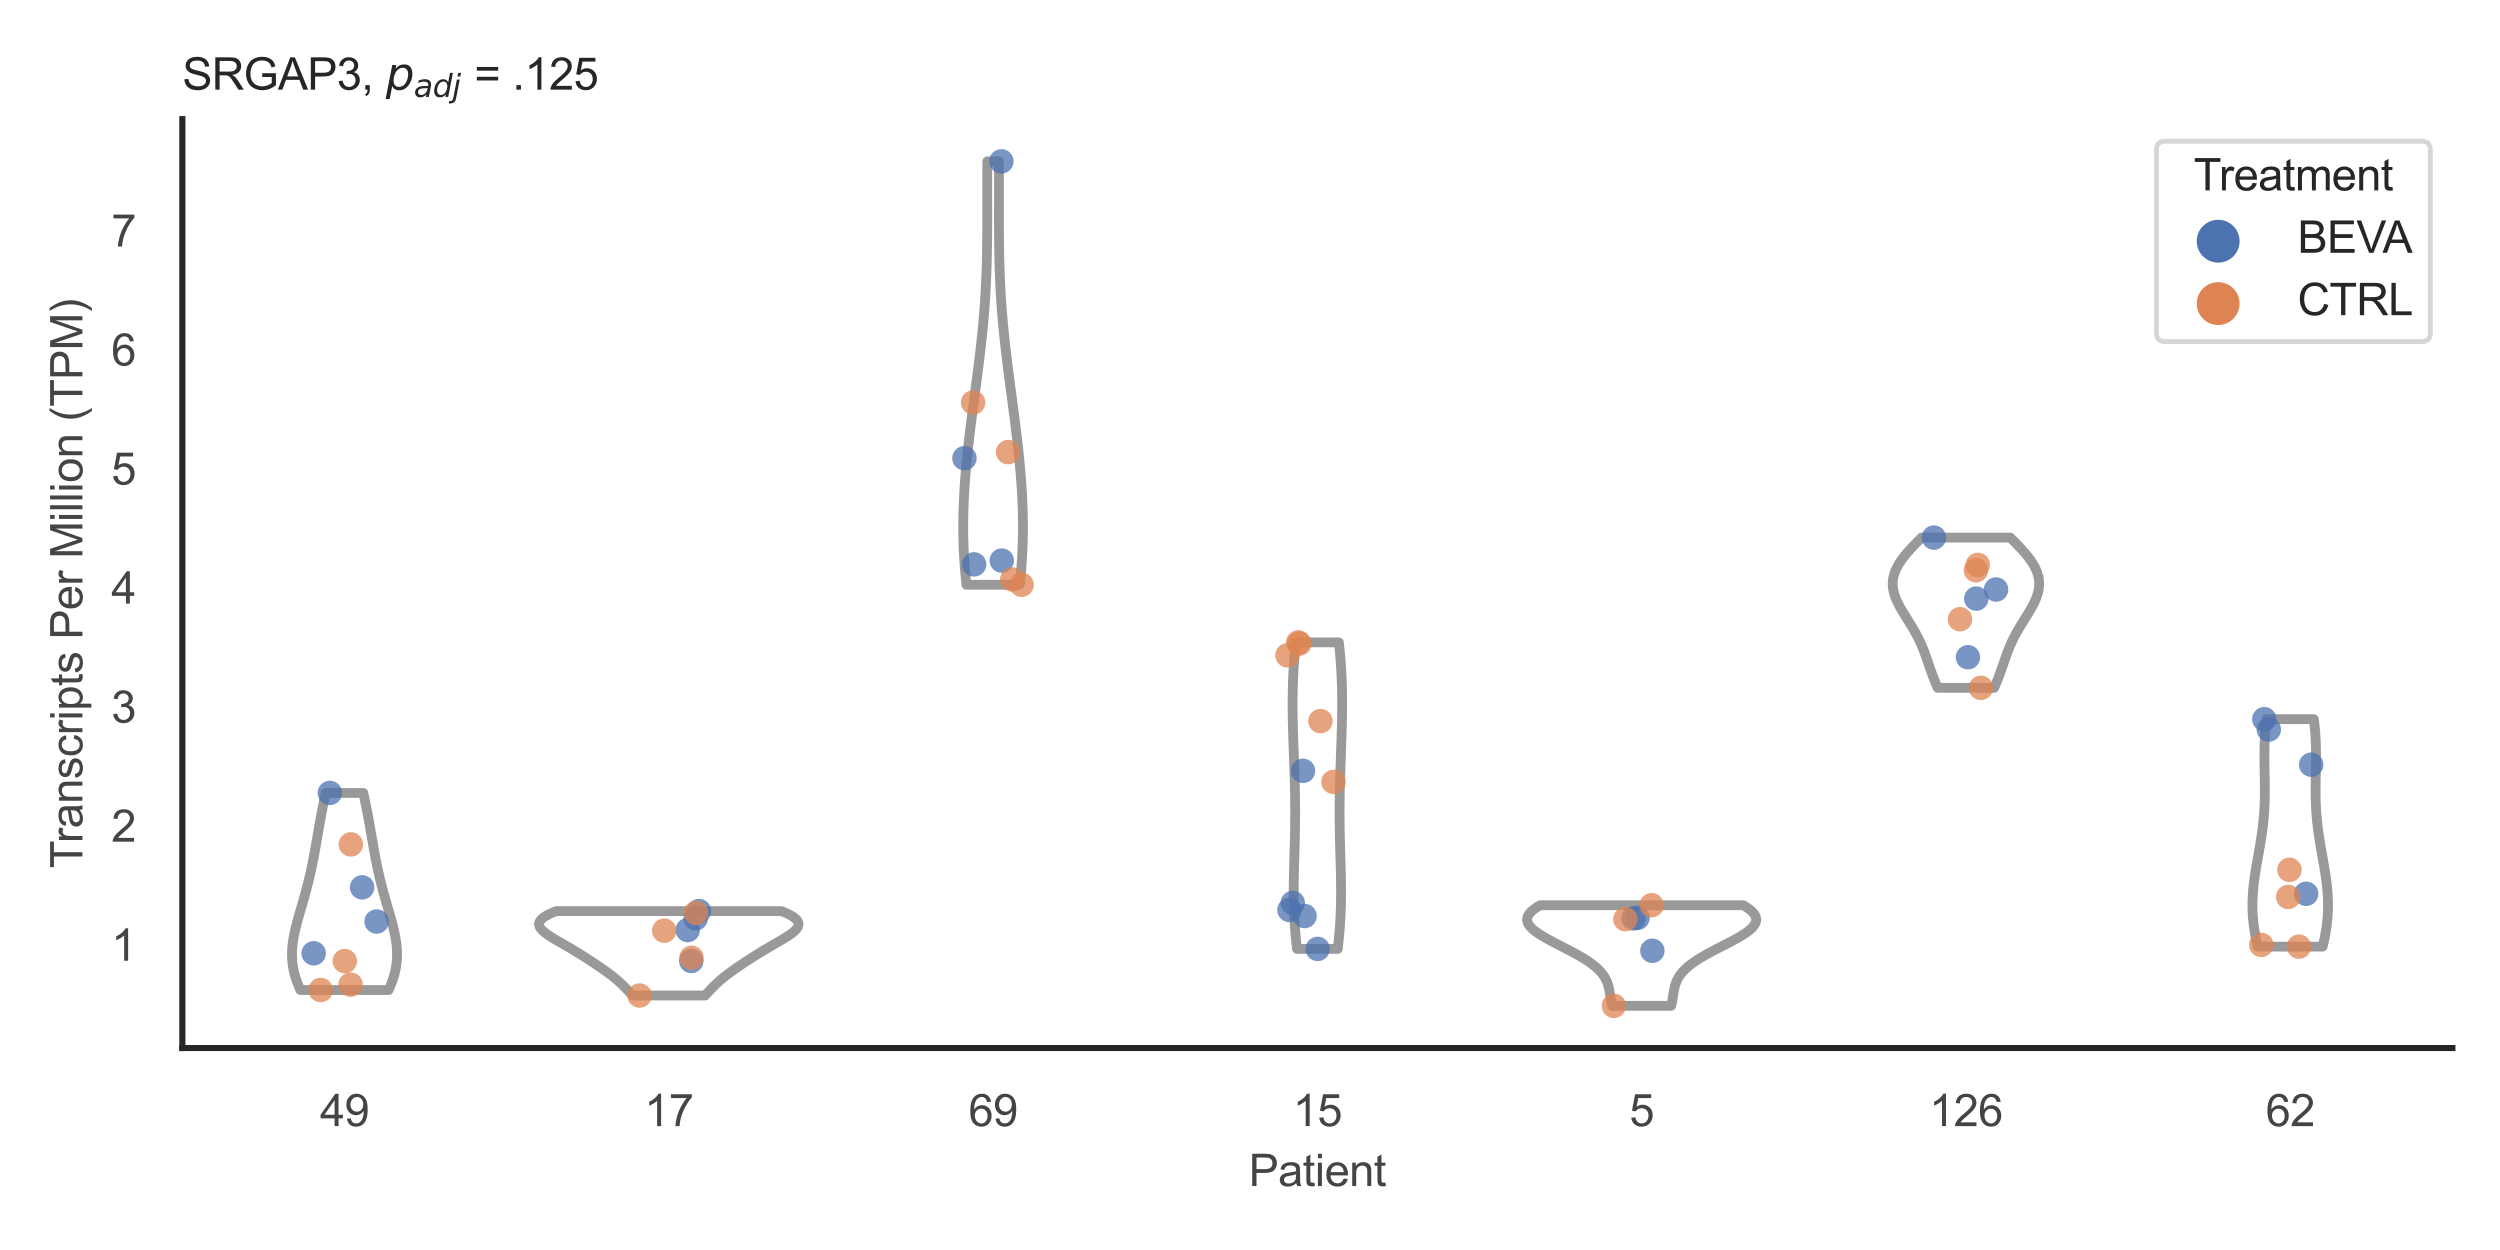 <?xml version="1.0" encoding="utf-8" standalone="no"?>
<!DOCTYPE svg PUBLIC "-//W3C//DTD SVG 1.1//EN"
  "http://www.w3.org/Graphics/SVG/1.1/DTD/svg11.dtd">
<svg xmlns:xlink="http://www.w3.org/1999/xlink" width="510.236pt" height="255.118pt" viewBox="0 0 510.236 255.118" xmlns="http://www.w3.org/2000/svg" version="1.1">
 <defs>
  <style type="text/css">*{stroke-linejoin: round; stroke-linecap: butt}</style>
 </defs>
 <g id="figure_1">
  <g id="patch_1">
   <path d="M 0 255.118 
L 510.236 255.118 
L 510.236 0 
L 0 0 
z
" style="fill: #ffffff"/>
  </g>
  <g id="axes_1">
   <g id="patch_2">
    <path d="M 37.22 213.898 
L 500.516 213.898 
L 500.516 24.32 
L 37.22 24.32 
z
" style="fill: #ffffff"/>
   </g>
   <g id="matplotlib.axis_1">
    <g id="xtick_1">
     <g id="text_1">
      <!-- 49 -->
      <g style="fill: #444444" transform="translate(65.308 229.84)scale(0.09 -0.09)">
       <defs>
        <path id="ArialMT-34" d="M 2069 0 
L 2069 1097 
L 81 1097 
L 81 1613 
L 2172 4581 
L 2631 4581 
L 2631 1613 
L 3250 1613 
L 3250 1097 
L 2631 1097 
L 2631 0 
L 2069 0 
z
M 2069 1613 
L 2069 3678 
L 634 1613 
L 2069 1613 
z
" transform="scale(0.016)"/>
        <path id="ArialMT-39" d="M 350 1059 
L 891 1109 
Q 959 728 1153 556 
Q 1347 384 1650 384 
Q 1909 384 2104 503 
Q 2300 622 2425 820 
Q 2550 1019 2634 1356 
Q 2719 1694 2719 2044 
Q 2719 2081 2716 2156 
Q 2547 1888 2255 1720 
Q 1963 1553 1622 1553 
Q 1053 1553 659 1965 
Q 266 2378 266 3053 
Q 266 3750 677 4175 
Q 1088 4600 1706 4600 
Q 2153 4600 2523 4359 
Q 2894 4119 3086 3673 
Q 3278 3228 3278 2384 
Q 3278 1506 3087 986 
Q 2897 466 2520 194 
Q 2144 -78 1638 -78 
Q 1100 -78 759 220 
Q 419 519 350 1059 
z
M 2653 3081 
Q 2653 3566 2395 3850 
Q 2138 4134 1775 4134 
Q 1400 4134 1122 3828 
Q 844 3522 844 3034 
Q 844 2597 1108 2323 
Q 1372 2050 1759 2050 
Q 2150 2050 2401 2323 
Q 2653 2597 2653 3081 
z
" transform="scale(0.016)"/>
       </defs>
       <use xlink:href="#ArialMT-34"/>
       <use xlink:href="#ArialMT-39" x="55.615"/>
      </g>
     </g>
    </g>
    <g id="xtick_2">
     <g id="text_2">
      <!-- 17 -->
      <g style="fill: #444444" transform="translate(131.493 229.84)scale(0.09 -0.09)">
       <defs>
        <path id="ArialMT-31" d="M 2384 0 
L 1822 0 
L 1822 3584 
Q 1619 3391 1289 3197 
Q 959 3003 697 2906 
L 697 3450 
Q 1169 3672 1522 3987 
Q 1875 4303 2022 4600 
L 2384 4600 
L 2384 0 
z
" transform="scale(0.016)"/>
        <path id="ArialMT-37" d="M 303 3981 
L 303 4522 
L 3269 4522 
L 3269 4084 
Q 2831 3619 2401 2847 
Q 1972 2075 1738 1259 
Q 1569 684 1522 0 
L 944 0 
Q 953 541 1156 1306 
Q 1359 2072 1739 2783 
Q 2119 3494 2547 3981 
L 303 3981 
z
" transform="scale(0.016)"/>
       </defs>
       <use xlink:href="#ArialMT-31"/>
       <use xlink:href="#ArialMT-37" x="55.615"/>
      </g>
     </g>
    </g>
    <g id="xtick_3">
     <g id="text_3">
      <!-- 69 -->
      <g style="fill: #444444" transform="translate(197.678 229.84)scale(0.09 -0.09)">
       <defs>
        <path id="ArialMT-36" d="M 3184 3459 
L 2625 3416 
Q 2550 3747 2413 3897 
Q 2184 4138 1850 4138 
Q 1581 4138 1378 3988 
Q 1113 3794 959 3422 
Q 806 3050 800 2363 
Q 1003 2672 1297 2822 
Q 1591 2972 1913 2972 
Q 2475 2972 2870 2558 
Q 3266 2144 3266 1488 
Q 3266 1056 3080 686 
Q 2894 316 2569 119 
Q 2244 -78 1831 -78 
Q 1128 -78 684 439 
Q 241 956 241 2144 
Q 241 3472 731 4075 
Q 1159 4600 1884 4600 
Q 2425 4600 2770 4297 
Q 3116 3994 3184 3459 
z
M 888 1484 
Q 888 1194 1011 928 
Q 1134 663 1356 523 
Q 1578 384 1822 384 
Q 2178 384 2434 671 
Q 2691 959 2691 1453 
Q 2691 1928 2437 2201 
Q 2184 2475 1800 2475 
Q 1419 2475 1153 2201 
Q 888 1928 888 1484 
z
" transform="scale(0.016)"/>
       </defs>
       <use xlink:href="#ArialMT-36"/>
       <use xlink:href="#ArialMT-39" x="55.615"/>
      </g>
     </g>
    </g>
    <g id="xtick_4">
     <g id="text_4">
      <!-- 15 -->
      <g style="fill: #444444" transform="translate(263.863 229.84)scale(0.09 -0.09)">
       <defs>
        <path id="ArialMT-35" d="M 266 1200 
L 856 1250 
Q 922 819 1161 601 
Q 1400 384 1738 384 
Q 2144 384 2425 690 
Q 2706 997 2706 1503 
Q 2706 1984 2436 2262 
Q 2166 2541 1728 2541 
Q 1456 2541 1237 2417 
Q 1019 2294 894 2097 
L 366 2166 
L 809 4519 
L 3088 4519 
L 3088 3981 
L 1259 3981 
L 1013 2750 
Q 1425 3038 1878 3038 
Q 2478 3038 2890 2622 
Q 3303 2206 3303 1553 
Q 3303 931 2941 478 
Q 2500 -78 1738 -78 
Q 1113 -78 717 272 
Q 322 622 266 1200 
z
" transform="scale(0.016)"/>
       </defs>
       <use xlink:href="#ArialMT-31"/>
       <use xlink:href="#ArialMT-35" x="55.615"/>
      </g>
     </g>
    </g>
    <g id="xtick_5">
     <g id="text_5">
      <!-- 5 -->
      <g style="fill: #444444" transform="translate(332.551 229.84)scale(0.09 -0.09)">
       <use xlink:href="#ArialMT-35"/>
      </g>
     </g>
    </g>
    <g id="xtick_6">
     <g id="text_6">
      <!-- 126 -->
      <g style="fill: #444444" transform="translate(393.731 229.84)scale(0.09 -0.09)">
       <defs>
        <path id="ArialMT-32" d="M 3222 541 
L 3222 0 
L 194 0 
Q 188 203 259 391 
Q 375 700 629 1000 
Q 884 1300 1366 1694 
Q 2113 2306 2375 2664 
Q 2638 3022 2638 3341 
Q 2638 3675 2398 3904 
Q 2159 4134 1775 4134 
Q 1369 4134 1125 3890 
Q 881 3647 878 3216 
L 300 3275 
Q 359 3922 746 4261 
Q 1134 4600 1788 4600 
Q 2447 4600 2831 4234 
Q 3216 3869 3216 3328 
Q 3216 3053 3103 2787 
Q 2991 2522 2730 2228 
Q 2469 1934 1863 1422 
Q 1356 997 1212 845 
Q 1069 694 975 541 
L 3222 541 
z
" transform="scale(0.016)"/>
       </defs>
       <use xlink:href="#ArialMT-31"/>
       <use xlink:href="#ArialMT-32" x="55.615"/>
       <use xlink:href="#ArialMT-36" x="111.23"/>
      </g>
     </g>
    </g>
    <g id="xtick_7">
     <g id="text_7">
      <!-- 62 -->
      <g style="fill: #444444" transform="translate(462.419 229.84)scale(0.09 -0.09)">
       <use xlink:href="#ArialMT-36"/>
       <use xlink:href="#ArialMT-32" x="55.615"/>
      </g>
     </g>
    </g>
    <g id="text_8">
     <!-- Patient -->
     <g style="fill: #444444" transform="translate(254.859 242.071)scale(0.09 -0.09)">
      <defs>
       <path id="ArialMT-50" d="M 494 0 
L 494 4581 
L 2222 4581 
Q 2678 4581 2919 4538 
Q 3256 4481 3484 4323 
Q 3713 4166 3852 3881 
Q 3991 3597 3991 3256 
Q 3991 2672 3619 2267 
Q 3247 1863 2275 1863 
L 1100 1863 
L 1100 0 
L 494 0 
z
M 1100 2403 
L 2284 2403 
Q 2872 2403 3119 2622 
Q 3366 2841 3366 3238 
Q 3366 3525 3220 3729 
Q 3075 3934 2838 4000 
Q 2684 4041 2272 4041 
L 1100 4041 
L 1100 2403 
z
" transform="scale(0.016)"/>
       <path id="ArialMT-61" d="M 2588 409 
Q 2275 144 1986 34 
Q 1697 -75 1366 -75 
Q 819 -75 525 192 
Q 231 459 231 875 
Q 231 1119 342 1320 
Q 453 1522 633 1644 
Q 813 1766 1038 1828 
Q 1203 1872 1538 1913 
Q 2219 1994 2541 2106 
Q 2544 2222 2544 2253 
Q 2544 2597 2384 2738 
Q 2169 2928 1744 2928 
Q 1347 2928 1158 2789 
Q 969 2650 878 2297 
L 328 2372 
Q 403 2725 575 2942 
Q 747 3159 1072 3276 
Q 1397 3394 1825 3394 
Q 2250 3394 2515 3294 
Q 2781 3194 2906 3042 
Q 3031 2891 3081 2659 
Q 3109 2516 3109 2141 
L 3109 1391 
Q 3109 606 3145 398 
Q 3181 191 3288 0 
L 2700 0 
Q 2613 175 2588 409 
z
M 2541 1666 
Q 2234 1541 1622 1453 
Q 1275 1403 1131 1340 
Q 988 1278 909 1158 
Q 831 1038 831 891 
Q 831 666 1001 516 
Q 1172 366 1500 366 
Q 1825 366 2078 508 
Q 2331 650 2450 897 
Q 2541 1088 2541 1459 
L 2541 1666 
z
" transform="scale(0.016)"/>
       <path id="ArialMT-74" d="M 1650 503 
L 1731 6 
Q 1494 -44 1306 -44 
Q 1000 -44 831 53 
Q 663 150 594 308 
Q 525 466 525 972 
L 525 2881 
L 113 2881 
L 113 3319 
L 525 3319 
L 525 4141 
L 1084 4478 
L 1084 3319 
L 1650 3319 
L 1650 2881 
L 1084 2881 
L 1084 941 
Q 1084 700 1114 631 
Q 1144 563 1211 522 
Q 1278 481 1403 481 
Q 1497 481 1650 503 
z
" transform="scale(0.016)"/>
       <path id="ArialMT-69" d="M 425 3934 
L 425 4581 
L 988 4581 
L 988 3934 
L 425 3934 
z
M 425 0 
L 425 3319 
L 988 3319 
L 988 0 
L 425 0 
z
" transform="scale(0.016)"/>
       <path id="ArialMT-65" d="M 2694 1069 
L 3275 997 
Q 3138 488 2766 206 
Q 2394 -75 1816 -75 
Q 1088 -75 661 373 
Q 234 822 234 1631 
Q 234 2469 665 2931 
Q 1097 3394 1784 3394 
Q 2450 3394 2872 2941 
Q 3294 2488 3294 1666 
Q 3294 1616 3291 1516 
L 816 1516 
Q 847 969 1125 678 
Q 1403 388 1819 388 
Q 2128 388 2347 550 
Q 2566 713 2694 1069 
z
M 847 1978 
L 2700 1978 
Q 2663 2397 2488 2606 
Q 2219 2931 1791 2931 
Q 1403 2931 1139 2672 
Q 875 2413 847 1978 
z
" transform="scale(0.016)"/>
       <path id="ArialMT-6e" d="M 422 0 
L 422 3319 
L 928 3319 
L 928 2847 
Q 1294 3394 1984 3394 
Q 2284 3394 2536 3286 
Q 2788 3178 2913 3003 
Q 3038 2828 3088 2588 
Q 3119 2431 3119 2041 
L 3119 0 
L 2556 0 
L 2556 2019 
Q 2556 2363 2490 2533 
Q 2425 2703 2258 2804 
Q 2091 2906 1866 2906 
Q 1506 2906 1245 2678 
Q 984 2450 984 1813 
L 984 0 
L 422 0 
z
" transform="scale(0.016)"/>
      </defs>
      <use xlink:href="#ArialMT-50"/>
      <use xlink:href="#ArialMT-61" x="66.699"/>
      <use xlink:href="#ArialMT-74" x="122.314"/>
      <use xlink:href="#ArialMT-69" x="150.098"/>
      <use xlink:href="#ArialMT-65" x="172.314"/>
      <use xlink:href="#ArialMT-6e" x="227.93"/>
      <use xlink:href="#ArialMT-74" x="283.545"/>
     </g>
    </g>
   </g>
   <g id="matplotlib.axis_2">
    <g id="ytick_1">
     <g id="text_9">
      <!-- 1 -->
      <g style="fill: #444444" transform="translate(22.715 196.079)scale(0.09 -0.09)">
       <use xlink:href="#ArialMT-31"/>
      </g>
     </g>
    </g>
    <g id="ytick_2">
     <g id="text_10">
      <!-- 2 -->
      <g style="fill: #444444" transform="translate(22.715 171.784)scale(0.09 -0.09)">
       <use xlink:href="#ArialMT-32"/>
      </g>
     </g>
    </g>
    <g id="ytick_3">
     <g id="text_11">
      <!-- 3 -->
      <g style="fill: #444444" transform="translate(22.715 147.49)scale(0.09 -0.09)">
       <defs>
        <path id="ArialMT-33" d="M 269 1209 
L 831 1284 
Q 928 806 1161 595 
Q 1394 384 1728 384 
Q 2125 384 2398 659 
Q 2672 934 2672 1341 
Q 2672 1728 2419 1979 
Q 2166 2231 1775 2231 
Q 1616 2231 1378 2169 
L 1441 2663 
Q 1497 2656 1531 2656 
Q 1891 2656 2178 2843 
Q 2466 3031 2466 3422 
Q 2466 3731 2256 3934 
Q 2047 4138 1716 4138 
Q 1388 4138 1169 3931 
Q 950 3725 888 3313 
L 325 3413 
Q 428 3978 793 4289 
Q 1159 4600 1703 4600 
Q 2078 4600 2393 4439 
Q 2709 4278 2876 4000 
Q 3044 3722 3044 3409 
Q 3044 3113 2884 2869 
Q 2725 2625 2413 2481 
Q 2819 2388 3044 2092 
Q 3269 1797 3269 1353 
Q 3269 753 2831 336 
Q 2394 -81 1725 -81 
Q 1122 -81 723 278 
Q 325 638 269 1209 
z
" transform="scale(0.016)"/>
       </defs>
       <use xlink:href="#ArialMT-33"/>
      </g>
     </g>
    </g>
    <g id="ytick_4">
     <g id="text_12">
      <!-- 4 -->
      <g style="fill: #444444" transform="translate(22.715 123.195)scale(0.09 -0.09)">
       <use xlink:href="#ArialMT-34"/>
      </g>
     </g>
    </g>
    <g id="ytick_5">
     <g id="text_13">
      <!-- 5 -->
      <g style="fill: #444444" transform="translate(22.715 98.901)scale(0.09 -0.09)">
       <use xlink:href="#ArialMT-35"/>
      </g>
     </g>
    </g>
    <g id="ytick_6">
     <g id="text_14">
      <!-- 6 -->
      <g style="fill: #444444" transform="translate(22.715 74.607)scale(0.09 -0.09)">
       <use xlink:href="#ArialMT-36"/>
      </g>
     </g>
    </g>
    <g id="ytick_7">
     <g id="text_15">
      <!-- 7 -->
      <g style="fill: #444444" transform="translate(22.715 50.312)scale(0.09 -0.09)">
       <use xlink:href="#ArialMT-37"/>
      </g>
     </g>
    </g>
    <g id="text_16">
     <!-- Transcripts Per Million (TPM) -->
     <g style="fill: #444444" transform="translate(16.821 177.194)rotate(-90)scale(0.09 -0.09)">
      <defs>
       <path id="ArialMT-54" d="M 1659 0 
L 1659 4041 
L 150 4041 
L 150 4581 
L 3781 4581 
L 3781 4041 
L 2266 4041 
L 2266 0 
L 1659 0 
z
" transform="scale(0.016)"/>
       <path id="ArialMT-72" d="M 416 0 
L 416 3319 
L 922 3319 
L 922 2816 
Q 1116 3169 1280 3281 
Q 1444 3394 1641 3394 
Q 1925 3394 2219 3213 
L 2025 2691 
Q 1819 2813 1613 2813 
Q 1428 2813 1281 2702 
Q 1134 2591 1072 2394 
Q 978 2094 978 1738 
L 978 0 
L 416 0 
z
" transform="scale(0.016)"/>
       <path id="ArialMT-73" d="M 197 991 
L 753 1078 
Q 800 744 1014 566 
Q 1228 388 1613 388 
Q 2000 388 2187 545 
Q 2375 703 2375 916 
Q 2375 1106 2209 1216 
Q 2094 1291 1634 1406 
Q 1016 1563 777 1677 
Q 538 1791 414 1992 
Q 291 2194 291 2438 
Q 291 2659 392 2848 
Q 494 3038 669 3163 
Q 800 3259 1026 3326 
Q 1253 3394 1513 3394 
Q 1903 3394 2198 3281 
Q 2494 3169 2634 2976 
Q 2775 2784 2828 2463 
L 2278 2388 
Q 2241 2644 2061 2787 
Q 1881 2931 1553 2931 
Q 1166 2931 1000 2803 
Q 834 2675 834 2503 
Q 834 2394 903 2306 
Q 972 2216 1119 2156 
Q 1203 2125 1616 2013 
Q 2213 1853 2448 1751 
Q 2684 1650 2818 1456 
Q 2953 1263 2953 975 
Q 2953 694 2789 445 
Q 2625 197 2315 61 
Q 2006 -75 1616 -75 
Q 969 -75 630 194 
Q 291 463 197 991 
z
" transform="scale(0.016)"/>
       <path id="ArialMT-63" d="M 2588 1216 
L 3141 1144 
Q 3050 572 2676 248 
Q 2303 -75 1759 -75 
Q 1078 -75 664 370 
Q 250 816 250 1647 
Q 250 2184 428 2587 
Q 606 2991 970 3192 
Q 1334 3394 1763 3394 
Q 2303 3394 2647 3120 
Q 2991 2847 3088 2344 
L 2541 2259 
Q 2463 2594 2264 2762 
Q 2066 2931 1784 2931 
Q 1359 2931 1093 2626 
Q 828 2322 828 1663 
Q 828 994 1084 691 
Q 1341 388 1753 388 
Q 2084 388 2306 591 
Q 2528 794 2588 1216 
z
" transform="scale(0.016)"/>
       <path id="ArialMT-70" d="M 422 -1272 
L 422 3319 
L 934 3319 
L 934 2888 
Q 1116 3141 1344 3267 
Q 1572 3394 1897 3394 
Q 2322 3394 2647 3175 
Q 2972 2956 3137 2557 
Q 3303 2159 3303 1684 
Q 3303 1175 3120 767 
Q 2938 359 2589 142 
Q 2241 -75 1856 -75 
Q 1575 -75 1351 44 
Q 1128 163 984 344 
L 984 -1272 
L 422 -1272 
z
M 931 1641 
Q 931 1000 1190 694 
Q 1450 388 1819 388 
Q 2194 388 2461 705 
Q 2728 1022 2728 1688 
Q 2728 2322 2467 2637 
Q 2206 2953 1844 2953 
Q 1484 2953 1207 2617 
Q 931 2281 931 1641 
z
" transform="scale(0.016)"/>
       <path id="ArialMT-20" transform="scale(0.016)"/>
       <path id="ArialMT-4d" d="M 475 0 
L 475 4581 
L 1388 4581 
L 2472 1338 
Q 2622 884 2691 659 
Q 2769 909 2934 1394 
L 4031 4581 
L 4847 4581 
L 4847 0 
L 4263 0 
L 4263 3834 
L 2931 0 
L 2384 0 
L 1059 3900 
L 1059 0 
L 475 0 
z
" transform="scale(0.016)"/>
       <path id="ArialMT-6c" d="M 409 0 
L 409 4581 
L 972 4581 
L 972 0 
L 409 0 
z
" transform="scale(0.016)"/>
       <path id="ArialMT-6f" d="M 213 1659 
Q 213 2581 725 3025 
Q 1153 3394 1769 3394 
Q 2453 3394 2887 2945 
Q 3322 2497 3322 1706 
Q 3322 1066 3130 698 
Q 2938 331 2570 128 
Q 2203 -75 1769 -75 
Q 1072 -75 642 372 
Q 213 819 213 1659 
z
M 791 1659 
Q 791 1022 1069 705 
Q 1347 388 1769 388 
Q 2188 388 2466 706 
Q 2744 1025 2744 1678 
Q 2744 2294 2464 2611 
Q 2184 2928 1769 2928 
Q 1347 2928 1069 2612 
Q 791 2297 791 1659 
z
" transform="scale(0.016)"/>
       <path id="ArialMT-28" d="M 1497 -1347 
Q 1031 -759 709 28 
Q 388 816 388 1659 
Q 388 2403 628 3084 
Q 909 3875 1497 4659 
L 1900 4659 
Q 1522 4009 1400 3731 
Q 1209 3300 1100 2831 
Q 966 2247 966 1656 
Q 966 153 1900 -1347 
L 1497 -1347 
z
" transform="scale(0.016)"/>
       <path id="ArialMT-29" d="M 791 -1347 
L 388 -1347 
Q 1322 153 1322 1656 
Q 1322 2244 1188 2822 
Q 1081 3291 891 3722 
Q 769 4003 388 4659 
L 791 4659 
Q 1378 3875 1659 3084 
Q 1900 2403 1900 1659 
Q 1900 816 1576 28 
Q 1253 -759 791 -1347 
z
" transform="scale(0.016)"/>
      </defs>
      <use xlink:href="#ArialMT-54"/>
      <use xlink:href="#ArialMT-72" x="57.334"/>
      <use xlink:href="#ArialMT-61" x="90.635"/>
      <use xlink:href="#ArialMT-6e" x="146.25"/>
      <use xlink:href="#ArialMT-73" x="201.865"/>
      <use xlink:href="#ArialMT-63" x="251.865"/>
      <use xlink:href="#ArialMT-72" x="301.865"/>
      <use xlink:href="#ArialMT-69" x="335.166"/>
      <use xlink:href="#ArialMT-70" x="357.383"/>
      <use xlink:href="#ArialMT-74" x="412.998"/>
      <use xlink:href="#ArialMT-73" x="440.781"/>
      <use xlink:href="#ArialMT-20" x="490.781"/>
      <use xlink:href="#ArialMT-50" x="518.564"/>
      <use xlink:href="#ArialMT-65" x="585.264"/>
      <use xlink:href="#ArialMT-72" x="640.879"/>
      <use xlink:href="#ArialMT-20" x="674.18"/>
      <use xlink:href="#ArialMT-4d" x="701.963"/>
      <use xlink:href="#ArialMT-69" x="785.264"/>
      <use xlink:href="#ArialMT-6c" x="807.48"/>
      <use xlink:href="#ArialMT-6c" x="829.697"/>
      <use xlink:href="#ArialMT-69" x="851.914"/>
      <use xlink:href="#ArialMT-6f" x="874.131"/>
      <use xlink:href="#ArialMT-6e" x="929.746"/>
      <use xlink:href="#ArialMT-20" x="985.361"/>
      <use xlink:href="#ArialMT-28" x="1013.145"/>
      <use xlink:href="#ArialMT-54" x="1046.445"/>
      <use xlink:href="#ArialMT-50" x="1107.529"/>
      <use xlink:href="#ArialMT-4d" x="1174.229"/>
      <use xlink:href="#ArialMT-29" x="1257.529"/>
     </g>
    </g>
   </g>
   <g id="PolyCollection_1">
    <defs>
     <path id="mfb7193d69a" d="M 79.32 -53.064 
L 61.305 -53.064 
L 61.123 -53.471 
L 60.95 -53.877 
L 60.786 -54.283 
L 60.631 -54.689 
L 60.487 -55.096 
L 60.352 -55.502 
L 60.228 -55.908 
L 60.115 -56.314 
L 60.013 -56.721 
L 59.922 -57.127 
L 59.842 -57.533 
L 59.773 -57.939 
L 59.716 -58.346 
L 59.669 -58.752 
L 59.634 -59.158 
L 59.61 -59.564 
L 59.596 -59.971 
L 59.592 -60.377 
L 59.599 -60.783 
L 59.615 -61.19 
L 59.641 -61.596 
L 59.676 -62.002 
L 59.719 -62.408 
L 59.771 -62.815 
L 59.83 -63.221 
L 59.897 -63.627 
L 59.971 -64.033 
L 60.05 -64.44 
L 60.136 -64.846 
L 60.227 -65.252 
L 60.322 -65.658 
L 60.422 -66.065 
L 60.526 -66.471 
L 60.633 -66.877 
L 60.743 -67.283 
L 60.855 -67.69 
L 60.97 -68.096 
L 61.085 -68.502 
L 61.202 -68.908 
L 61.32 -69.315 
L 61.438 -69.721 
L 61.557 -70.127 
L 61.675 -70.533 
L 61.792 -70.94 
L 61.909 -71.346 
L 62.025 -71.752 
L 62.14 -72.159 
L 62.253 -72.565 
L 62.365 -72.971 
L 62.475 -73.377 
L 62.583 -73.784 
L 62.689 -74.19 
L 62.794 -74.596 
L 62.896 -75.002 
L 62.996 -75.409 
L 63.094 -75.815 
L 63.19 -76.221 
L 63.284 -76.627 
L 63.376 -77.034 
L 63.466 -77.44 
L 63.554 -77.846 
L 63.64 -78.252 
L 63.724 -78.659 
L 63.807 -79.065 
L 63.888 -79.471 
L 63.967 -79.877 
L 64.045 -80.284 
L 64.121 -80.69 
L 64.196 -81.096 
L 64.27 -81.502 
L 64.343 -81.909 
L 64.416 -82.315 
L 64.487 -82.721 
L 64.558 -83.128 
L 64.629 -83.534 
L 64.699 -83.94 
L 64.769 -84.346 
L 64.839 -84.753 
L 64.909 -85.159 
L 64.979 -85.565 
L 65.05 -85.971 
L 65.121 -86.378 
L 65.193 -86.784 
L 65.265 -87.19 
L 65.338 -87.596 
L 65.412 -88.003 
L 65.487 -88.409 
L 65.563 -88.815 
L 65.64 -89.221 
L 65.718 -89.628 
L 65.797 -90.034 
L 65.878 -90.44 
L 65.96 -90.846 
L 66.043 -91.253 
L 66.128 -91.659 
L 66.214 -92.065 
L 66.301 -92.471 
L 66.39 -92.878 
L 66.48 -93.284 
L 74.145 -93.284 
L 74.145 -93.284 
L 74.235 -92.878 
L 74.324 -92.471 
L 74.411 -92.065 
L 74.497 -91.659 
L 74.582 -91.253 
L 74.665 -90.846 
L 74.747 -90.44 
L 74.828 -90.034 
L 74.907 -89.628 
L 74.986 -89.221 
L 75.063 -88.815 
L 75.138 -88.409 
L 75.213 -88.003 
L 75.287 -87.596 
L 75.36 -87.19 
L 75.433 -86.784 
L 75.504 -86.378 
L 75.575 -85.971 
L 75.646 -85.565 
L 75.716 -85.159 
L 75.786 -84.753 
L 75.856 -84.346 
L 75.926 -83.94 
L 75.996 -83.534 
L 76.067 -83.128 
L 76.138 -82.721 
L 76.209 -82.315 
L 76.282 -81.909 
L 76.355 -81.502 
L 76.429 -81.096 
L 76.504 -80.69 
L 76.581 -80.284 
L 76.658 -79.877 
L 76.738 -79.471 
L 76.818 -79.065 
L 76.901 -78.659 
L 76.985 -78.252 
L 77.071 -77.846 
L 77.159 -77.44 
L 77.249 -77.034 
L 77.341 -76.627 
L 77.435 -76.221 
L 77.531 -75.815 
L 77.629 -75.409 
L 77.729 -75.002 
L 77.832 -74.596 
L 77.936 -74.19 
L 78.042 -73.784 
L 78.15 -73.377 
L 78.261 -72.971 
L 78.372 -72.565 
L 78.486 -72.159 
L 78.6 -71.752 
L 78.716 -71.346 
L 78.833 -70.94 
L 78.95 -70.533 
L 79.069 -70.127 
L 79.187 -69.721 
L 79.305 -69.315 
L 79.423 -68.908 
L 79.54 -68.502 
L 79.656 -68.096 
L 79.77 -67.69 
L 79.882 -67.283 
L 79.992 -66.877 
L 80.099 -66.471 
L 80.203 -66.065 
L 80.303 -65.658 
L 80.398 -65.252 
L 80.489 -64.846 
L 80.575 -64.44 
L 80.655 -64.033 
L 80.728 -63.627 
L 80.795 -63.221 
L 80.854 -62.815 
L 80.906 -62.408 
L 80.949 -62.002 
L 80.984 -61.596 
L 81.01 -61.19 
L 81.026 -60.783 
L 81.033 -60.377 
L 81.03 -59.971 
L 81.016 -59.564 
L 80.991 -59.158 
L 80.956 -58.752 
L 80.909 -58.346 
L 80.852 -57.939 
L 80.783 -57.533 
L 80.703 -57.127 
L 80.612 -56.721 
L 80.51 -56.314 
L 80.397 -55.908 
L 80.273 -55.502 
L 80.139 -55.096 
L 79.994 -54.689 
L 79.839 -54.283 
L 79.675 -53.877 
L 79.502 -53.471 
L 79.32 -53.064 
z
" style="stroke: #999999; stroke-width: 2"/>
    </defs>
    <g clip-path="url(#pc80ae93b52)">
     <use xlink:href="#mfb7193d69a" x="0" y="255.118" style="fill: #ffffff; stroke: #999999; stroke-width: 2"/>
    </g>
   </g>
   <g id="PolyCollection_2">
    <defs>
     <path id="m6cc89564b4" d="M 143.883 -51.94 
L 129.112 -51.94 
L 128.95 -52.114 
L 128.787 -52.288 
L 128.625 -52.462 
L 128.462 -52.636 
L 128.299 -52.81 
L 128.134 -52.984 
L 127.969 -53.158 
L 127.802 -53.332 
L 127.632 -53.506 
L 127.461 -53.681 
L 127.287 -53.855 
L 127.11 -54.029 
L 126.93 -54.203 
L 126.746 -54.377 
L 126.559 -54.551 
L 126.367 -54.725 
L 126.172 -54.899 
L 125.973 -55.073 
L 125.769 -55.247 
L 125.561 -55.421 
L 125.349 -55.595 
L 125.133 -55.769 
L 124.912 -55.943 
L 124.688 -56.117 
L 124.459 -56.291 
L 124.227 -56.465 
L 123.991 -56.639 
L 123.752 -56.814 
L 123.51 -56.988 
L 123.265 -57.162 
L 123.017 -57.336 
L 122.767 -57.51 
L 122.514 -57.684 
L 122.26 -57.858 
L 122.004 -58.032 
L 121.745 -58.206 
L 121.486 -58.38 
L 121.224 -58.554 
L 120.962 -58.728 
L 120.698 -58.902 
L 120.432 -59.076 
L 120.165 -59.25 
L 119.897 -59.424 
L 119.628 -59.598 
L 119.356 -59.772 
L 119.083 -59.947 
L 118.808 -60.121 
L 118.531 -60.295 
L 118.252 -60.469 
L 117.971 -60.643 
L 117.688 -60.817 
L 117.402 -60.991 
L 117.113 -61.165 
L 116.823 -61.339 
L 116.53 -61.513 
L 116.234 -61.687 
L 115.937 -61.861 
L 115.638 -62.035 
L 115.337 -62.209 
L 115.035 -62.383 
L 114.733 -62.557 
L 114.431 -62.731 
L 114.13 -62.905 
L 113.83 -63.079 
L 113.533 -63.254 
L 113.239 -63.428 
L 112.95 -63.602 
L 112.666 -63.776 
L 112.39 -63.95 
L 112.121 -64.124 
L 111.862 -64.298 
L 111.614 -64.472 
L 111.378 -64.646 
L 111.157 -64.82 
L 110.95 -64.994 
L 110.761 -65.168 
L 110.59 -65.342 
L 110.438 -65.516 
L 110.308 -65.69 
L 110.201 -65.864 
L 110.118 -66.038 
L 110.06 -66.212 
L 110.028 -66.387 
L 110.024 -66.561 
L 110.048 -66.735 
L 110.101 -66.909 
L 110.184 -67.083 
L 110.297 -67.257 
L 110.441 -67.431 
L 110.616 -67.605 
L 110.821 -67.779 
L 111.058 -67.953 
L 111.325 -68.127 
L 111.622 -68.301 
L 111.949 -68.475 
L 112.305 -68.649 
L 112.688 -68.823 
L 113.098 -68.997 
L 113.534 -69.171 
L 159.461 -69.171 
L 159.461 -69.171 
L 159.897 -68.997 
L 160.307 -68.823 
L 160.691 -68.649 
L 161.046 -68.475 
L 161.373 -68.301 
L 161.671 -68.127 
L 161.938 -67.953 
L 162.174 -67.779 
L 162.38 -67.605 
L 162.555 -67.431 
L 162.699 -67.257 
L 162.812 -67.083 
L 162.895 -66.909 
L 162.948 -66.735 
L 162.972 -66.561 
L 162.968 -66.387 
L 162.936 -66.212 
L 162.878 -66.038 
L 162.794 -65.864 
L 162.687 -65.69 
L 162.557 -65.516 
L 162.406 -65.342 
L 162.235 -65.168 
L 162.045 -64.994 
L 161.839 -64.82 
L 161.617 -64.646 
L 161.382 -64.472 
L 161.134 -64.298 
L 160.875 -64.124 
L 160.606 -63.95 
L 160.329 -63.776 
L 160.046 -63.602 
L 159.756 -63.428 
L 159.462 -63.254 
L 159.165 -63.079 
L 158.866 -62.905 
L 158.564 -62.731 
L 158.262 -62.557 
L 157.96 -62.383 
L 157.658 -62.209 
L 157.358 -62.035 
L 157.059 -61.861 
L 156.761 -61.687 
L 156.466 -61.513 
L 156.173 -61.339 
L 155.882 -61.165 
L 155.594 -60.991 
L 155.308 -60.817 
L 155.024 -60.643 
L 154.743 -60.469 
L 154.464 -60.295 
L 154.187 -60.121 
L 153.912 -59.947 
L 153.639 -59.772 
L 153.368 -59.598 
L 153.098 -59.424 
L 152.83 -59.25 
L 152.563 -59.076 
L 152.298 -58.902 
L 152.034 -58.728 
L 151.771 -58.554 
L 151.51 -58.38 
L 151.25 -58.206 
L 150.992 -58.032 
L 150.736 -57.858 
L 150.481 -57.684 
L 150.229 -57.51 
L 149.978 -57.336 
L 149.731 -57.162 
L 149.485 -56.988 
L 149.243 -56.814 
L 149.004 -56.639 
L 148.768 -56.465 
L 148.536 -56.291 
L 148.308 -56.117 
L 148.083 -55.943 
L 147.863 -55.769 
L 147.646 -55.595 
L 147.434 -55.421 
L 147.226 -55.247 
L 147.023 -55.073 
L 146.823 -54.899 
L 146.628 -54.725 
L 146.437 -54.551 
L 146.249 -54.377 
L 146.066 -54.203 
L 145.886 -54.029 
L 145.709 -53.855 
L 145.534 -53.681 
L 145.363 -53.506 
L 145.194 -53.332 
L 145.027 -53.158 
L 144.861 -52.984 
L 144.697 -52.81 
L 144.534 -52.636 
L 144.371 -52.462 
L 144.208 -52.288 
L 144.046 -52.114 
L 143.883 -51.94 
z
" style="stroke: #999999; stroke-width: 2"/>
    </defs>
    <g clip-path="url(#pc80ae93b52)">
     <use xlink:href="#m6cc89564b4" x="0" y="255.118" style="fill: #ffffff; stroke: #999999; stroke-width: 2"/>
    </g>
   </g>
   <g id="PolyCollection_3">
    <defs>
     <path id="med77963898" d="M 208.122 -135.767 
L 197.243 -135.767 
L 197.151 -136.64 
L 197.065 -137.513 
L 196.986 -138.386 
L 196.914 -139.259 
L 196.849 -140.132 
L 196.791 -141.004 
L 196.74 -141.877 
L 196.697 -142.75 
L 196.661 -143.623 
L 196.632 -144.496 
L 196.61 -145.369 
L 196.596 -146.242 
L 196.588 -147.114 
L 196.588 -147.987 
L 196.595 -148.86 
L 196.608 -149.733 
L 196.628 -150.606 
L 196.654 -151.479 
L 196.686 -152.352 
L 196.725 -153.225 
L 196.769 -154.097 
L 196.819 -154.97 
L 196.874 -155.843 
L 196.935 -156.716 
L 197 -157.589 
L 197.07 -158.462 
L 197.145 -159.335 
L 197.224 -160.207 
L 197.307 -161.08 
L 197.394 -161.953 
L 197.485 -162.826 
L 197.579 -163.699 
L 197.676 -164.572 
L 197.776 -165.445 
L 197.879 -166.318 
L 197.985 -167.19 
L 198.092 -168.063 
L 198.202 -168.936 
L 198.313 -169.809 
L 198.426 -170.682 
L 198.54 -171.555 
L 198.655 -172.428 
L 198.77 -173.3 
L 198.886 -174.173 
L 199.002 -175.046 
L 199.118 -175.919 
L 199.234 -176.792 
L 199.348 -177.665 
L 199.462 -178.538 
L 199.575 -179.411 
L 199.686 -180.283 
L 199.795 -181.156 
L 199.902 -182.029 
L 200.007 -182.902 
L 200.109 -183.775 
L 200.208 -184.648 
L 200.305 -185.521 
L 200.398 -186.393 
L 200.488 -187.266 
L 200.574 -188.139 
L 200.656 -189.012 
L 200.735 -189.885 
L 200.809 -190.758 
L 200.88 -191.631 
L 200.946 -192.503 
L 201.008 -193.376 
L 201.066 -194.249 
L 201.119 -195.122 
L 201.169 -195.995 
L 201.214 -196.868 
L 201.255 -197.741 
L 201.292 -198.614 
L 201.326 -199.486 
L 201.355 -200.359 
L 201.381 -201.232 
L 201.404 -202.105 
L 201.423 -202.978 
L 201.44 -203.851 
L 201.453 -204.724 
L 201.464 -205.596 
L 201.473 -206.469 
L 201.479 -207.342 
L 201.484 -208.215 
L 201.487 -209.088 
L 201.489 -209.961 
L 201.49 -210.834 
L 201.49 -211.707 
L 201.489 -212.579 
L 201.488 -213.452 
L 201.487 -214.325 
L 201.486 -215.198 
L 201.486 -216.071 
L 201.486 -216.944 
L 201.487 -217.817 
L 201.488 -218.689 
L 201.491 -219.562 
L 201.495 -220.435 
L 201.5 -221.308 
L 201.507 -222.181 
L 203.859 -222.181 
L 203.859 -222.181 
L 203.866 -221.308 
L 203.871 -220.435 
L 203.875 -219.562 
L 203.878 -218.689 
L 203.879 -217.817 
L 203.88 -216.944 
L 203.88 -216.071 
L 203.88 -215.198 
L 203.879 -214.325 
L 203.878 -213.452 
L 203.877 -212.579 
L 203.876 -211.707 
L 203.876 -210.834 
L 203.877 -209.961 
L 203.879 -209.088 
L 203.882 -208.215 
L 203.887 -207.342 
L 203.893 -206.469 
L 203.902 -205.596 
L 203.913 -204.724 
L 203.926 -203.851 
L 203.943 -202.978 
L 203.962 -202.105 
L 203.985 -201.232 
L 204.011 -200.359 
L 204.04 -199.486 
L 204.073 -198.614 
L 204.111 -197.741 
L 204.152 -196.868 
L 204.197 -195.995 
L 204.246 -195.122 
L 204.3 -194.249 
L 204.358 -193.376 
L 204.42 -192.503 
L 204.486 -191.631 
L 204.557 -190.758 
L 204.631 -189.885 
L 204.71 -189.012 
L 204.792 -188.139 
L 204.878 -187.266 
L 204.968 -186.393 
L 205.061 -185.521 
L 205.158 -184.648 
L 205.257 -183.775 
L 205.359 -182.902 
L 205.464 -182.029 
L 205.571 -181.156 
L 205.68 -180.283 
L 205.791 -179.411 
L 205.904 -178.538 
L 206.018 -177.665 
L 206.132 -176.792 
L 206.248 -175.919 
L 206.364 -175.046 
L 206.48 -174.173 
L 206.596 -173.3 
L 206.711 -172.428 
L 206.826 -171.555 
L 206.94 -170.682 
L 207.053 -169.809 
L 207.164 -168.936 
L 207.274 -168.063 
L 207.381 -167.19 
L 207.487 -166.318 
L 207.589 -165.445 
L 207.69 -164.572 
L 207.787 -163.699 
L 207.881 -162.826 
L 207.972 -161.953 
L 208.059 -161.08 
L 208.142 -160.207 
L 208.221 -159.335 
L 208.296 -158.462 
L 208.366 -157.589 
L 208.431 -156.716 
L 208.492 -155.843 
L 208.547 -154.97 
L 208.597 -154.097 
L 208.641 -153.225 
L 208.68 -152.352 
L 208.712 -151.479 
L 208.738 -150.606 
L 208.758 -149.733 
L 208.771 -148.86 
L 208.778 -147.987 
L 208.777 -147.114 
L 208.77 -146.242 
L 208.756 -145.369 
L 208.734 -144.496 
L 208.705 -143.623 
L 208.669 -142.75 
L 208.625 -141.877 
L 208.575 -141.004 
L 208.517 -140.132 
L 208.452 -139.259 
L 208.379 -138.386 
L 208.3 -137.513 
L 208.215 -136.64 
L 208.122 -135.767 
z
" style="stroke: #999999; stroke-width: 2"/>
    </defs>
    <g clip-path="url(#pc80ae93b52)">
     <use xlink:href="#med77963898" x="0" y="255.118" style="fill: #ffffff; stroke: #999999; stroke-width: 2"/>
    </g>
   </g>
   <g id="PolyCollection_4">
    <defs>
     <path id="m6b83887a3f" d="M 273.019 -61.447 
L 264.717 -61.447 
L 264.643 -62.079 
L 264.572 -62.711 
L 264.506 -63.343 
L 264.444 -63.975 
L 264.387 -64.607 
L 264.333 -65.238 
L 264.285 -65.87 
L 264.241 -66.502 
L 264.201 -67.134 
L 264.166 -67.766 
L 264.135 -68.398 
L 264.109 -69.03 
L 264.087 -69.662 
L 264.069 -70.294 
L 264.055 -70.926 
L 264.045 -71.558 
L 264.038 -72.19 
L 264.035 -72.822 
L 264.035 -73.454 
L 264.038 -74.086 
L 264.044 -74.718 
L 264.052 -75.349 
L 264.063 -75.981 
L 264.075 -76.613 
L 264.089 -77.245 
L 264.105 -77.877 
L 264.121 -78.509 
L 264.138 -79.141 
L 264.156 -79.773 
L 264.174 -80.405 
L 264.192 -81.037 
L 264.21 -81.669 
L 264.227 -82.301 
L 264.244 -82.933 
L 264.259 -83.565 
L 264.274 -84.197 
L 264.287 -84.829 
L 264.299 -85.46 
L 264.31 -86.092 
L 264.318 -86.724 
L 264.325 -87.356 
L 264.33 -87.988 
L 264.334 -88.62 
L 264.335 -89.252 
L 264.334 -89.884 
L 264.332 -90.516 
L 264.327 -91.148 
L 264.321 -91.78 
L 264.312 -92.412 
L 264.302 -93.044 
L 264.29 -93.676 
L 264.277 -94.308 
L 264.262 -94.94 
L 264.246 -95.572 
L 264.228 -96.203 
L 264.209 -96.835 
L 264.189 -97.467 
L 264.168 -98.099 
L 264.147 -98.731 
L 264.125 -99.363 
L 264.102 -99.995 
L 264.079 -100.627 
L 264.056 -101.259 
L 264.033 -101.891 
L 264.011 -102.523 
L 263.988 -103.155 
L 263.967 -103.787 
L 263.946 -104.419 
L 263.926 -105.051 
L 263.907 -105.683 
L 263.889 -106.314 
L 263.873 -106.946 
L 263.858 -107.578 
L 263.845 -108.21 
L 263.834 -108.842 
L 263.825 -109.474 
L 263.819 -110.106 
L 263.815 -110.738 
L 263.813 -111.37 
L 263.814 -112.002 
L 263.818 -112.634 
L 263.825 -113.266 
L 263.834 -113.898 
L 263.848 -114.53 
L 263.864 -115.162 
L 263.884 -115.794 
L 263.907 -116.425 
L 263.934 -117.057 
L 263.964 -117.689 
L 263.999 -118.321 
L 264.036 -118.953 
L 264.078 -119.585 
L 264.124 -120.217 
L 264.173 -120.849 
L 264.226 -121.481 
L 264.282 -122.113 
L 264.343 -122.745 
L 264.407 -123.377 
L 264.474 -124.009 
L 273.262 -124.009 
L 273.262 -124.009 
L 273.329 -123.377 
L 273.393 -122.745 
L 273.454 -122.113 
L 273.51 -121.481 
L 273.563 -120.849 
L 273.613 -120.217 
L 273.658 -119.585 
L 273.7 -118.953 
L 273.738 -118.321 
L 273.772 -117.689 
L 273.802 -117.057 
L 273.829 -116.425 
L 273.853 -115.794 
L 273.872 -115.162 
L 273.889 -114.53 
L 273.902 -113.898 
L 273.912 -113.266 
L 273.918 -112.634 
L 273.922 -112.002 
L 273.923 -111.37 
L 273.922 -110.738 
L 273.917 -110.106 
L 273.911 -109.474 
L 273.902 -108.842 
L 273.891 -108.21 
L 273.878 -107.578 
L 273.863 -106.946 
L 273.847 -106.314 
L 273.829 -105.683 
L 273.811 -105.051 
L 273.79 -104.419 
L 273.77 -103.787 
L 273.748 -103.155 
L 273.726 -102.523 
L 273.703 -101.891 
L 273.68 -101.259 
L 273.657 -100.627 
L 273.634 -99.995 
L 273.612 -99.363 
L 273.59 -98.731 
L 273.568 -98.099 
L 273.547 -97.467 
L 273.527 -96.835 
L 273.508 -96.203 
L 273.491 -95.572 
L 273.474 -94.94 
L 273.459 -94.308 
L 273.446 -93.676 
L 273.434 -93.044 
L 273.424 -92.412 
L 273.416 -91.78 
L 273.409 -91.148 
L 273.405 -90.516 
L 273.402 -89.884 
L 273.401 -89.252 
L 273.403 -88.62 
L 273.406 -87.988 
L 273.411 -87.356 
L 273.418 -86.724 
L 273.427 -86.092 
L 273.437 -85.46 
L 273.449 -84.829 
L 273.462 -84.197 
L 273.477 -83.565 
L 273.492 -82.933 
L 273.509 -82.301 
L 273.526 -81.669 
L 273.544 -81.037 
L 273.562 -80.405 
L 273.58 -79.773 
L 273.598 -79.141 
L 273.615 -78.509 
L 273.631 -77.877 
L 273.647 -77.245 
L 273.661 -76.613 
L 273.673 -75.981 
L 273.684 -75.349 
L 273.692 -74.718 
L 273.698 -74.086 
L 273.701 -73.454 
L 273.701 -72.822 
L 273.698 -72.19 
L 273.692 -71.558 
L 273.682 -70.926 
L 273.668 -70.294 
L 273.65 -69.662 
L 273.628 -69.03 
L 273.601 -68.398 
L 273.571 -67.766 
L 273.535 -67.134 
L 273.496 -66.502 
L 273.452 -65.87 
L 273.403 -65.238 
L 273.35 -64.607 
L 273.292 -63.975 
L 273.23 -63.343 
L 273.164 -62.711 
L 273.093 -62.079 
L 273.019 -61.447 
z
" style="stroke: #999999; stroke-width: 2"/>
    </defs>
    <g clip-path="url(#pc80ae93b52)">
     <use xlink:href="#m6b83887a3f" x="0" y="255.118" style="fill: #ffffff; stroke: #999999; stroke-width: 2"/>
    </g>
   </g>
   <g id="PolyCollection_5">
    <defs>
     <path id="me6f1184e9d" d="M 341.07 -49.837 
L 329.037 -49.837 
L 328.983 -50.045 
L 328.933 -50.252 
L 328.887 -50.459 
L 328.844 -50.667 
L 328.804 -50.874 
L 328.767 -51.081 
L 328.732 -51.289 
L 328.698 -51.496 
L 328.666 -51.703 
L 328.634 -51.911 
L 328.603 -52.118 
L 328.571 -52.325 
L 328.539 -52.533 
L 328.504 -52.74 
L 328.468 -52.947 
L 328.429 -53.155 
L 328.386 -53.362 
L 328.339 -53.569 
L 328.288 -53.777 
L 328.231 -53.984 
L 328.169 -54.192 
L 328.1 -54.399 
L 328.024 -54.606 
L 327.94 -54.814 
L 327.848 -55.021 
L 327.747 -55.228 
L 327.638 -55.436 
L 327.518 -55.643 
L 327.389 -55.85 
L 327.249 -56.058 
L 327.098 -56.265 
L 326.936 -56.472 
L 326.763 -56.68 
L 326.578 -56.887 
L 326.381 -57.094 
L 326.172 -57.302 
L 325.952 -57.509 
L 325.719 -57.716 
L 325.474 -57.924 
L 325.217 -58.131 
L 324.948 -58.338 
L 324.667 -58.546 
L 324.374 -58.753 
L 324.071 -58.961 
L 323.756 -59.168 
L 323.431 -59.375 
L 323.095 -59.583 
L 322.75 -59.79 
L 322.396 -59.997 
L 322.033 -60.205 
L 321.662 -60.412 
L 321.284 -60.619 
L 320.9 -60.827 
L 320.51 -61.034 
L 320.115 -61.241 
L 319.717 -61.449 
L 319.316 -61.656 
L 318.912 -61.863 
L 318.508 -62.071 
L 318.105 -62.278 
L 317.703 -62.485 
L 317.303 -62.693 
L 316.907 -62.9 
L 316.517 -63.108 
L 316.133 -63.315 
L 315.756 -63.522 
L 315.388 -63.73 
L 315.031 -63.937 
L 314.685 -64.144 
L 314.352 -64.352 
L 314.033 -64.559 
L 313.729 -64.766 
L 313.442 -64.974 
L 313.172 -65.181 
L 312.922 -65.388 
L 312.692 -65.596 
L 312.482 -65.803 
L 312.295 -66.01 
L 312.131 -66.218 
L 311.991 -66.425 
L 311.876 -66.632 
L 311.786 -66.84 
L 311.722 -67.047 
L 311.684 -67.254 
L 311.674 -67.462 
L 311.691 -67.669 
L 311.735 -67.877 
L 311.807 -68.084 
L 311.906 -68.291 
L 312.033 -68.499 
L 312.187 -68.706 
L 312.368 -68.913 
L 312.575 -69.121 
L 312.808 -69.328 
L 313.066 -69.535 
L 313.348 -69.743 
L 313.654 -69.95 
L 313.983 -70.157 
L 314.333 -70.365 
L 355.774 -70.365 
L 355.774 -70.365 
L 356.124 -70.157 
L 356.452 -69.95 
L 356.758 -69.743 
L 357.041 -69.535 
L 357.299 -69.328 
L 357.532 -69.121 
L 357.739 -68.913 
L 357.92 -68.706 
L 358.074 -68.499 
L 358.2 -68.291 
L 358.3 -68.084 
L 358.372 -67.877 
L 358.416 -67.669 
L 358.433 -67.462 
L 358.422 -67.254 
L 358.385 -67.047 
L 358.321 -66.84 
L 358.231 -66.632 
L 358.115 -66.425 
L 357.975 -66.218 
L 357.811 -66.01 
L 357.624 -65.803 
L 357.415 -65.596 
L 357.185 -65.388 
L 356.934 -65.181 
L 356.665 -64.974 
L 356.378 -64.766 
L 356.074 -64.559 
L 355.755 -64.352 
L 355.422 -64.144 
L 355.076 -63.937 
L 354.718 -63.73 
L 354.351 -63.522 
L 353.974 -63.315 
L 353.59 -63.108 
L 353.199 -62.9 
L 352.804 -62.693 
L 352.404 -62.485 
L 352.002 -62.278 
L 351.598 -62.071 
L 351.194 -61.863 
L 350.791 -61.656 
L 350.39 -61.449 
L 349.991 -61.241 
L 349.596 -61.034 
L 349.207 -60.827 
L 348.822 -60.619 
L 348.444 -60.412 
L 348.074 -60.205 
L 347.711 -59.997 
L 347.356 -59.79 
L 347.011 -59.583 
L 346.676 -59.375 
L 346.35 -59.168 
L 346.036 -58.961 
L 345.732 -58.753 
L 345.44 -58.546 
L 345.159 -58.338 
L 344.89 -58.131 
L 344.633 -57.924 
L 344.388 -57.716 
L 344.155 -57.509 
L 343.934 -57.302 
L 343.725 -57.094 
L 343.529 -56.887 
L 343.344 -56.68 
L 343.17 -56.472 
L 343.009 -56.265 
L 342.858 -56.058 
L 342.718 -55.85 
L 342.588 -55.643 
L 342.469 -55.436 
L 342.359 -55.228 
L 342.259 -55.021 
L 342.167 -54.814 
L 342.083 -54.606 
L 342.007 -54.399 
L 341.938 -54.192 
L 341.875 -53.984 
L 341.819 -53.777 
L 341.767 -53.569 
L 341.721 -53.362 
L 341.678 -53.155 
L 341.639 -52.947 
L 341.602 -52.74 
L 341.568 -52.533 
L 341.535 -52.325 
L 341.504 -52.118 
L 341.472 -51.911 
L 341.441 -51.703 
L 341.408 -51.496 
L 341.375 -51.289 
L 341.34 -51.081 
L 341.302 -50.874 
L 341.262 -50.667 
L 341.219 -50.459 
L 341.173 -50.252 
L 341.123 -50.045 
L 341.07 -49.837 
z
" style="stroke: #999999; stroke-width: 2"/>
    </defs>
    <g clip-path="url(#pc80ae93b52)">
     <use xlink:href="#me6f1184e9d" x="0" y="255.118" style="fill: #ffffff; stroke: #999999; stroke-width: 2"/>
    </g>
   </g>
   <g id="PolyCollection_6">
    <defs>
     <path id="ma4db9f8a94" d="M 406.992 -114.731 
L 395.485 -114.731 
L 395.346 -115.041 
L 395.21 -115.351 
L 395.077 -115.661 
L 394.947 -115.97 
L 394.82 -116.28 
L 394.696 -116.59 
L 394.575 -116.9 
L 394.457 -117.209 
L 394.341 -117.519 
L 394.227 -117.829 
L 394.116 -118.139 
L 394.007 -118.448 
L 393.898 -118.758 
L 393.792 -119.068 
L 393.685 -119.378 
L 393.58 -119.688 
L 393.474 -119.997 
L 393.368 -120.307 
L 393.261 -120.617 
L 393.153 -120.927 
L 393.043 -121.236 
L 392.931 -121.546 
L 392.817 -121.856 
L 392.7 -122.166 
L 392.58 -122.476 
L 392.456 -122.785 
L 392.329 -123.095 
L 392.197 -123.405 
L 392.061 -123.715 
L 391.921 -124.024 
L 391.776 -124.334 
L 391.627 -124.644 
L 391.472 -124.954 
L 391.313 -125.263 
L 391.15 -125.573 
L 390.981 -125.883 
L 390.809 -126.193 
L 390.633 -126.503 
L 390.452 -126.812 
L 390.269 -127.122 
L 390.082 -127.432 
L 389.893 -127.742 
L 389.701 -128.051 
L 389.509 -128.361 
L 389.315 -128.671 
L 389.121 -128.981 
L 388.928 -129.29 
L 388.736 -129.6 
L 388.546 -129.91 
L 388.358 -130.22 
L 388.174 -130.53 
L 387.994 -130.839 
L 387.819 -131.149 
L 387.65 -131.459 
L 387.487 -131.769 
L 387.332 -132.078 
L 387.185 -132.388 
L 387.046 -132.698 
L 386.918 -133.008 
L 386.799 -133.318 
L 386.692 -133.627 
L 386.596 -133.937 
L 386.513 -134.247 
L 386.442 -134.557 
L 386.384 -134.866 
L 386.34 -135.176 
L 386.309 -135.486 
L 386.294 -135.796 
L 386.292 -136.105 
L 386.306 -136.415 
L 386.334 -136.725 
L 386.378 -137.035 
L 386.437 -137.345 
L 386.51 -137.654 
L 386.599 -137.964 
L 386.703 -138.274 
L 386.821 -138.584 
L 386.953 -138.893 
L 387.1 -139.203 
L 387.261 -139.513 
L 387.435 -139.823 
L 387.621 -140.132 
L 387.82 -140.442 
L 388.031 -140.752 
L 388.254 -141.062 
L 388.487 -141.372 
L 388.73 -141.681 
L 388.983 -141.991 
L 389.244 -142.301 
L 389.514 -142.611 
L 389.791 -142.92 
L 390.074 -143.23 
L 390.364 -143.54 
L 390.658 -143.85 
L 390.957 -144.16 
L 391.26 -144.469 
L 391.565 -144.779 
L 391.873 -145.089 
L 392.182 -145.399 
L 410.295 -145.399 
L 410.295 -145.399 
L 410.604 -145.089 
L 410.912 -144.779 
L 411.217 -144.469 
L 411.52 -144.16 
L 411.819 -143.85 
L 412.113 -143.54 
L 412.403 -143.23 
L 412.686 -142.92 
L 412.963 -142.611 
L 413.233 -142.301 
L 413.494 -141.991 
L 413.747 -141.681 
L 413.99 -141.372 
L 414.223 -141.062 
L 414.445 -140.752 
L 414.656 -140.442 
L 414.856 -140.132 
L 415.042 -139.823 
L 415.216 -139.513 
L 415.377 -139.203 
L 415.523 -138.893 
L 415.656 -138.584 
L 415.774 -138.274 
L 415.878 -137.964 
L 415.967 -137.654 
L 416.04 -137.345 
L 416.099 -137.035 
L 416.143 -136.725 
L 416.171 -136.415 
L 416.185 -136.105 
L 416.183 -135.796 
L 416.167 -135.486 
L 416.137 -135.176 
L 416.093 -134.866 
L 416.035 -134.557 
L 415.964 -134.247 
L 415.881 -133.937 
L 415.785 -133.627 
L 415.678 -133.318 
L 415.559 -133.008 
L 415.431 -132.698 
L 415.292 -132.388 
L 415.145 -132.078 
L 414.99 -131.769 
L 414.827 -131.459 
L 414.658 -131.149 
L 414.483 -130.839 
L 414.303 -130.53 
L 414.119 -130.22 
L 413.931 -129.91 
L 413.741 -129.6 
L 413.549 -129.29 
L 413.356 -128.981 
L 413.162 -128.671 
L 412.968 -128.361 
L 412.776 -128.051 
L 412.584 -127.742 
L 412.395 -127.432 
L 412.208 -127.122 
L 412.025 -126.812 
L 411.844 -126.503 
L 411.668 -126.193 
L 411.495 -125.883 
L 411.327 -125.573 
L 411.164 -125.263 
L 411.005 -124.954 
L 410.85 -124.644 
L 410.701 -124.334 
L 410.556 -124.024 
L 410.416 -123.715 
L 410.28 -123.405 
L 410.148 -123.095 
L 410.021 -122.785 
L 409.897 -122.476 
L 409.777 -122.166 
L 409.66 -121.856 
L 409.545 -121.546 
L 409.434 -121.236 
L 409.324 -120.927 
L 409.216 -120.617 
L 409.109 -120.307 
L 409.003 -119.997 
L 408.897 -119.688 
L 408.791 -119.378 
L 408.685 -119.068 
L 408.578 -118.758 
L 408.47 -118.448 
L 408.361 -118.139 
L 408.249 -117.829 
L 408.136 -117.519 
L 408.02 -117.209 
L 407.902 -116.9 
L 407.781 -116.59 
L 407.657 -116.28 
L 407.53 -115.97 
L 407.4 -115.661 
L 407.267 -115.351 
L 407.131 -115.041 
L 406.992 -114.731 
z
" style="stroke: #999999; stroke-width: 2"/>
    </defs>
    <g clip-path="url(#pc80ae93b52)">
     <use xlink:href="#ma4db9f8a94" x="0" y="255.118" style="fill: #ffffff; stroke: #999999; stroke-width: 2"/>
    </g>
   </g>
   <g id="PolyCollection_7">
    <defs>
     <path id="m1efade158c" d="M 474.045 -61.921 
L 460.803 -61.921 
L 460.69 -62.39 
L 460.582 -62.858 
L 460.48 -63.327 
L 460.383 -63.796 
L 460.292 -64.265 
L 460.208 -64.734 
L 460.129 -65.203 
L 460.057 -65.671 
L 459.991 -66.14 
L 459.933 -66.609 
L 459.881 -67.078 
L 459.835 -67.547 
L 459.797 -68.016 
L 459.766 -68.484 
L 459.742 -68.953 
L 459.725 -69.422 
L 459.714 -69.891 
L 459.711 -70.36 
L 459.714 -70.828 
L 459.724 -71.297 
L 459.74 -71.766 
L 459.763 -72.235 
L 459.792 -72.704 
L 459.827 -73.173 
L 459.867 -73.641 
L 459.912 -74.11 
L 459.963 -74.579 
L 460.019 -75.048 
L 460.078 -75.517 
L 460.142 -75.986 
L 460.21 -76.454 
L 460.281 -76.923 
L 460.355 -77.392 
L 460.431 -77.861 
L 460.51 -78.33 
L 460.591 -78.798 
L 460.673 -79.267 
L 460.755 -79.736 
L 460.839 -80.205 
L 460.922 -80.674 
L 461.006 -81.143 
L 461.089 -81.611 
L 461.17 -82.08 
L 461.251 -82.549 
L 461.33 -83.018 
L 461.407 -83.487 
L 461.481 -83.956 
L 461.553 -84.424 
L 461.622 -84.893 
L 461.688 -85.362 
L 461.751 -85.831 
L 461.811 -86.3 
L 461.866 -86.768 
L 461.918 -87.237 
L 461.966 -87.706 
L 462.01 -88.175 
L 462.05 -88.644 
L 462.086 -89.113 
L 462.119 -89.581 
L 462.147 -90.05 
L 462.171 -90.519 
L 462.192 -90.988 
L 462.208 -91.457 
L 462.222 -91.925 
L 462.232 -92.394 
L 462.239 -92.863 
L 462.243 -93.332 
L 462.244 -93.801 
L 462.243 -94.27 
L 462.24 -94.738 
L 462.235 -95.207 
L 462.229 -95.676 
L 462.221 -96.145 
L 462.213 -96.614 
L 462.204 -97.083 
L 462.195 -97.551 
L 462.186 -98.02 
L 462.178 -98.489 
L 462.17 -98.958 
L 462.164 -99.427 
L 462.159 -99.895 
L 462.156 -100.364 
L 462.155 -100.833 
L 462.157 -101.302 
L 462.161 -101.771 
L 462.168 -102.24 
L 462.178 -102.708 
L 462.192 -103.177 
L 462.209 -103.646 
L 462.23 -104.115 
L 462.254 -104.584 
L 462.283 -105.053 
L 462.316 -105.521 
L 462.353 -105.99 
L 462.395 -106.459 
L 462.44 -106.928 
L 462.49 -107.397 
L 462.544 -107.865 
L 462.603 -108.334 
L 472.245 -108.334 
L 472.245 -108.334 
L 472.303 -107.865 
L 472.357 -107.397 
L 472.407 -106.928 
L 472.453 -106.459 
L 472.494 -105.99 
L 472.531 -105.521 
L 472.564 -105.053 
L 472.593 -104.584 
L 472.618 -104.115 
L 472.639 -103.646 
L 472.656 -103.177 
L 472.669 -102.708 
L 472.679 -102.24 
L 472.686 -101.771 
L 472.691 -101.302 
L 472.692 -100.833 
L 472.691 -100.364 
L 472.688 -99.895 
L 472.683 -99.427 
L 472.677 -98.958 
L 472.669 -98.489 
L 472.661 -98.02 
L 472.652 -97.551 
L 472.643 -97.083 
L 472.634 -96.614 
L 472.626 -96.145 
L 472.618 -95.676 
L 472.612 -95.207 
L 472.607 -94.738 
L 472.604 -94.27 
L 472.603 -93.801 
L 472.605 -93.332 
L 472.609 -92.863 
L 472.616 -92.394 
L 472.626 -91.925 
L 472.639 -91.457 
L 472.656 -90.988 
L 472.676 -90.519 
L 472.701 -90.05 
L 472.729 -89.581 
L 472.761 -89.113 
L 472.797 -88.644 
L 472.837 -88.175 
L 472.881 -87.706 
L 472.929 -87.237 
L 472.981 -86.768 
L 473.037 -86.3 
L 473.096 -85.831 
L 473.159 -85.362 
L 473.225 -84.893 
L 473.294 -84.424 
L 473.366 -83.956 
L 473.441 -83.487 
L 473.518 -83.018 
L 473.596 -82.549 
L 473.677 -82.08 
L 473.759 -81.611 
L 473.842 -81.143 
L 473.925 -80.674 
L 474.008 -80.205 
L 474.092 -79.736 
L 474.175 -79.267 
L 474.257 -78.798 
L 474.337 -78.33 
L 474.416 -77.861 
L 474.492 -77.392 
L 474.566 -76.923 
L 474.637 -76.454 
L 474.705 -75.986 
L 474.769 -75.517 
L 474.829 -75.048 
L 474.884 -74.579 
L 474.935 -74.11 
L 474.98 -73.641 
L 475.021 -73.173 
L 475.055 -72.704 
L 475.084 -72.235 
L 475.107 -71.766 
L 475.123 -71.297 
L 475.133 -70.828 
L 475.136 -70.36 
L 475.133 -69.891 
L 475.123 -69.422 
L 475.105 -68.953 
L 475.081 -68.484 
L 475.05 -68.016 
L 475.012 -67.547 
L 474.967 -67.078 
L 474.915 -66.609 
L 474.856 -66.14 
L 474.79 -65.671 
L 474.718 -65.203 
L 474.64 -64.734 
L 474.555 -64.265 
L 474.464 -63.796 
L 474.367 -63.327 
L 474.265 -62.858 
L 474.157 -62.39 
L 474.045 -61.921 
z
" style="stroke: #999999; stroke-width: 2"/>
    </defs>
    <g clip-path="url(#pc80ae93b52)">
     <use xlink:href="#m1efade158c" x="0" y="255.118" style="fill: #ffffff; stroke: #999999; stroke-width: 2"/>
    </g>
   </g>
   <g id="PathCollection_1"/>
   <g id="PathCollection_2"/>
   <g id="patch_3">
    <path d="M 37.22 213.898 
L 37.22 24.32 
" style="fill: none; stroke: #262626; stroke-width: 1.25; stroke-linejoin: miter; stroke-linecap: square"/>
   </g>
   <g id="patch_4">
    <path d="M 37.22 213.898 
L 500.516 213.898 
" style="fill: none; stroke: #262626; stroke-width: 1.25; stroke-linejoin: miter; stroke-linecap: square"/>
   </g>
   <g id="PathCollection_3">
    <defs>
     <path id="C0_0_553339532a" d="M 0 2.5 
C 0.663 2.5 1.299 2.237 1.768 1.768 
C 2.237 1.299 2.5 0.663 2.5 -0 
C 2.5 -0.663 2.237 -1.299 1.768 -1.768 
C 1.299 -2.237 0.663 -2.5 0 -2.5 
C -0.663 -2.5 -1.299 -2.237 -1.768 -1.768 
C -2.237 -1.299 -2.5 -0.663 -2.5 0 
C -2.5 0.663 -2.237 1.299 -1.768 1.768 
C -1.299 2.237 -0.663 2.5 0 2.5 
z
"/>
    </defs>
    <g clip-path="url(#pc80ae93b52)">
     <use xlink:href="#C0_0_553339532a" x="64.02" y="194.567" style="fill: #4c72b0; fill-opacity: 0.75"/>
    </g>
    <g clip-path="url(#pc80ae93b52)">
     <use xlink:href="#C0_0_553339532a" x="76.863" y="188.078" style="fill: #4c72b0; fill-opacity: 0.75"/>
    </g>
    <g clip-path="url(#pc80ae93b52)">
     <use xlink:href="#C0_0_553339532a" x="67.321" y="161.834" style="fill: #4c72b0; fill-opacity: 0.75"/>
    </g>
    <g clip-path="url(#pc80ae93b52)">
     <use xlink:href="#C0_0_553339532a" x="73.908" y="181.107" style="fill: #4c72b0; fill-opacity: 0.75"/>
    </g>
    <g clip-path="url(#pc80ae93b52)">
     <use xlink:href="#C0_0_553339532a" x="71.606" y="172.339" style="fill: #dd8452; fill-opacity: 0.75"/>
    </g>
    <g clip-path="url(#pc80ae93b52)">
     <use xlink:href="#C0_0_553339532a" x="71.555" y="200.957" style="fill: #dd8452; fill-opacity: 0.75"/>
    </g>
    <g clip-path="url(#pc80ae93b52)">
     <use xlink:href="#C0_0_553339532a" x="65.446" y="202.054" style="fill: #dd8452; fill-opacity: 0.75"/>
    </g>
    <g clip-path="url(#pc80ae93b52)">
     <use xlink:href="#C0_0_553339532a" x="70.372" y="196.155" style="fill: #dd8452; fill-opacity: 0.75"/>
    </g>
   </g>
   <g id="PathCollection_4">
    <defs>
     <path id="C1_0_08f9c92819" d="M 0 2.5 
C 0.663 2.5 1.299 2.237 1.768 1.768 
C 2.237 1.299 2.5 0.663 2.5 -0 
C 2.5 -0.663 2.237 -1.299 1.768 -1.768 
C 1.299 -2.237 0.663 -2.5 0 -2.5 
C -0.663 -2.5 -1.299 -2.237 -1.768 -1.768 
C -2.237 -1.299 -2.5 -0.663 -2.5 0 
C -2.5 0.663 -2.237 1.299 -1.768 1.768 
C -1.299 2.237 -0.663 2.5 0 2.5 
z
"/>
    </defs>
    <g clip-path="url(#pc80ae93b52)">
     <use xlink:href="#C1_0_08f9c92819" x="142.665" y="185.947" style="fill: #4c72b0; fill-opacity: 0.75"/>
    </g>
    <g clip-path="url(#pc80ae93b52)">
     <use xlink:href="#C1_0_08f9c92819" x="140.362" y="189.821" style="fill: #4c72b0; fill-opacity: 0.75"/>
    </g>
    <g clip-path="url(#pc80ae93b52)">
     <use xlink:href="#C1_0_08f9c92819" x="141.084" y="196.129" style="fill: #4c72b0; fill-opacity: 0.75"/>
    </g>
    <g clip-path="url(#pc80ae93b52)">
     <use xlink:href="#C1_0_08f9c92819" x="141.987" y="187.44" style="fill: #4c72b0; fill-opacity: 0.75"/>
    </g>
    <g clip-path="url(#pc80ae93b52)">
     <use xlink:href="#C1_0_08f9c92819" x="135.568" y="189.944" style="fill: #dd8452; fill-opacity: 0.75"/>
    </g>
    <g clip-path="url(#pc80ae93b52)">
     <use xlink:href="#C1_0_08f9c92819" x="141.13" y="195.471" style="fill: #dd8452; fill-opacity: 0.75"/>
    </g>
    <g clip-path="url(#pc80ae93b52)">
     <use xlink:href="#C1_0_08f9c92819" x="142.041" y="186.315" style="fill: #dd8452; fill-opacity: 0.75"/>
    </g>
    <g clip-path="url(#pc80ae93b52)">
     <use xlink:href="#C1_0_08f9c92819" x="130.531" y="203.178" style="fill: #dd8452; fill-opacity: 0.75"/>
    </g>
   </g>
   <g id="PathCollection_5">
    <defs>
     <path id="C2_0_4e5c286c65" d="M 0 2.5 
C 0.663 2.5 1.299 2.237 1.768 1.768 
C 2.237 1.299 2.5 0.663 2.5 -0 
C 2.5 -0.663 2.237 -1.299 1.768 -1.768 
C 1.299 -2.237 0.663 -2.5 0 -2.5 
C -0.663 -2.5 -1.299 -2.237 -1.768 -1.768 
C -2.237 -1.299 -2.5 -0.663 -2.5 0 
C -2.5 0.663 -2.237 1.299 -1.768 1.768 
C -1.299 2.237 -0.663 2.5 0 2.5 
z
"/>
    </defs>
    <g clip-path="url(#pc80ae93b52)">
     <use xlink:href="#C2_0_4e5c286c65" x="204.374" y="32.937" style="fill: #4c72b0; fill-opacity: 0.75"/>
    </g>
    <g clip-path="url(#pc80ae93b52)">
     <use xlink:href="#C2_0_4e5c286c65" x="204.455" y="114.414" style="fill: #4c72b0; fill-opacity: 0.75"/>
    </g>
    <g clip-path="url(#pc80ae93b52)">
     <use xlink:href="#C2_0_4e5c286c65" x="196.837" y="93.524" style="fill: #4c72b0; fill-opacity: 0.75"/>
    </g>
    <g clip-path="url(#pc80ae93b52)">
     <use xlink:href="#C2_0_4e5c286c65" x="198.81" y="115.19" style="fill: #4c72b0; fill-opacity: 0.75"/>
    </g>
    <g clip-path="url(#pc80ae93b52)">
     <use xlink:href="#C2_0_4e5c286c65" x="205.753" y="92.274" style="fill: #dd8452; fill-opacity: 0.75"/>
    </g>
    <g clip-path="url(#pc80ae93b52)">
     <use xlink:href="#C2_0_4e5c286c65" x="208.504" y="119.351" style="fill: #dd8452; fill-opacity: 0.75"/>
    </g>
    <g clip-path="url(#pc80ae93b52)">
     <use xlink:href="#C2_0_4e5c286c65" x="206.595" y="118.26" style="fill: #dd8452; fill-opacity: 0.75"/>
    </g>
    <g clip-path="url(#pc80ae93b52)">
     <use xlink:href="#C2_0_4e5c286c65" x="198.607" y="82.146" style="fill: #dd8452; fill-opacity: 0.75"/>
    </g>
   </g>
   <g id="PathCollection_6">
    <defs>
     <path id="C3_0_e912fc8bd8" d="M 0 2.5 
C 0.663 2.5 1.299 2.237 1.768 1.768 
C 2.237 1.299 2.5 0.663 2.5 -0 
C 2.5 -0.663 2.237 -1.299 1.768 -1.768 
C 1.299 -2.237 0.663 -2.5 0 -2.5 
C -0.663 -2.5 -1.299 -2.237 -1.768 -1.768 
C -2.237 -1.299 -2.5 -0.663 -2.5 0 
C -2.5 0.663 -2.237 1.299 -1.768 1.768 
C -1.299 2.237 -0.663 2.5 0 2.5 
z
"/>
    </defs>
    <g clip-path="url(#pc80ae93b52)">
     <use xlink:href="#C3_0_e912fc8bd8" x="263.846" y="184.285" style="fill: #4c72b0; fill-opacity: 0.75"/>
    </g>
    <g clip-path="url(#pc80ae93b52)">
     <use xlink:href="#C3_0_e912fc8bd8" x="265.937" y="157.328" style="fill: #4c72b0; fill-opacity: 0.75"/>
    </g>
    <g clip-path="url(#pc80ae93b52)">
     <use xlink:href="#C3_0_e912fc8bd8" x="263.169" y="185.723" style="fill: #4c72b0; fill-opacity: 0.75"/>
    </g>
    <g clip-path="url(#pc80ae93b52)">
     <use xlink:href="#C3_0_e912fc8bd8" x="266.255" y="186.956" style="fill: #4c72b0; fill-opacity: 0.75"/>
    </g>
    <g clip-path="url(#pc80ae93b52)">
     <use xlink:href="#C3_0_e912fc8bd8" x="268.926" y="193.671" style="fill: #4c72b0; fill-opacity: 0.75"/>
    </g>
    <g clip-path="url(#pc80ae93b52)">
     <use xlink:href="#C3_0_e912fc8bd8" x="262.765" y="133.742" style="fill: #dd8452; fill-opacity: 0.75"/>
    </g>
    <g clip-path="url(#pc80ae93b52)">
     <use xlink:href="#C3_0_e912fc8bd8" x="269.49" y="147.174" style="fill: #dd8452; fill-opacity: 0.75"/>
    </g>
    <g clip-path="url(#pc80ae93b52)">
     <use xlink:href="#C3_0_e912fc8bd8" x="265.189" y="131.361" style="fill: #dd8452; fill-opacity: 0.75"/>
    </g>
    <g clip-path="url(#pc80ae93b52)">
     <use xlink:href="#C3_0_e912fc8bd8" x="272.16" y="159.582" style="fill: #dd8452; fill-opacity: 0.75"/>
    </g>
    <g clip-path="url(#pc80ae93b52)">
     <use xlink:href="#C3_0_e912fc8bd8" x="264.96" y="131.109" style="fill: #dd8452; fill-opacity: 0.75"/>
    </g>
   </g>
   <g id="PathCollection_7">
    <defs>
     <path id="C4_0_b5f2626706" d="M 0 2.5 
C 0.663 2.5 1.299 2.237 1.768 1.768 
C 2.237 1.299 2.5 0.663 2.5 -0 
C 2.5 -0.663 2.237 -1.299 1.768 -1.768 
C 1.299 -2.237 0.663 -2.5 0 -2.5 
C -0.663 -2.5 -1.299 -2.237 -1.768 -1.768 
C -2.237 -1.299 -2.5 -0.663 -2.5 0 
C -2.5 0.663 -2.237 1.299 -1.768 1.768 
C -1.299 2.237 -0.663 2.5 0 2.5 
z
"/>
    </defs>
    <g clip-path="url(#pc80ae93b52)">
     <use xlink:href="#C4_0_b5f2626706" x="334.209" y="187.328" style="fill: #4c72b0; fill-opacity: 0.75"/>
    </g>
    <g clip-path="url(#pc80ae93b52)">
     <use xlink:href="#C4_0_b5f2626706" x="333.403" y="187.449" style="fill: #4c72b0; fill-opacity: 0.75"/>
    </g>
    <g clip-path="url(#pc80ae93b52)">
     <use xlink:href="#C4_0_b5f2626706" x="337.236" y="194.046" style="fill: #4c72b0; fill-opacity: 0.75"/>
    </g>
    <g clip-path="url(#pc80ae93b52)">
     <use xlink:href="#C4_0_b5f2626706" x="331.723" y="187.592" style="fill: #dd8452; fill-opacity: 0.75"/>
    </g>
    <g clip-path="url(#pc80ae93b52)">
     <use xlink:href="#C4_0_b5f2626706" x="329.386" y="205.281" style="fill: #dd8452; fill-opacity: 0.75"/>
    </g>
    <g clip-path="url(#pc80ae93b52)">
     <use xlink:href="#C4_0_b5f2626706" x="337.079" y="184.753" style="fill: #dd8452; fill-opacity: 0.75"/>
    </g>
   </g>
   <g id="PathCollection_8">
    <defs>
     <path id="C5_0_2ef80da7d2" d="M 0 2.5 
C 0.663 2.5 1.299 2.237 1.768 1.768 
C 2.237 1.299 2.5 0.663 2.5 -0 
C 2.5 -0.663 2.237 -1.299 1.768 -1.768 
C 1.299 -2.237 0.663 -2.5 0 -2.5 
C -0.663 -2.5 -1.299 -2.237 -1.768 -1.768 
C -2.237 -1.299 -2.5 -0.663 -2.5 0 
C -2.5 0.663 -2.237 1.299 -1.768 1.768 
C -1.299 2.237 -0.663 2.5 0 2.5 
z
"/>
    </defs>
    <g clip-path="url(#pc80ae93b52)">
     <use xlink:href="#C5_0_2ef80da7d2" x="394.699" y="109.72" style="fill: #4c72b0; fill-opacity: 0.75"/>
    </g>
    <g clip-path="url(#pc80ae93b52)">
     <use xlink:href="#C5_0_2ef80da7d2" x="403.351" y="122.167" style="fill: #4c72b0; fill-opacity: 0.75"/>
    </g>
    <g clip-path="url(#pc80ae93b52)">
     <use xlink:href="#C5_0_2ef80da7d2" x="401.649" y="134.135" style="fill: #4c72b0; fill-opacity: 0.75"/>
    </g>
    <g clip-path="url(#pc80ae93b52)">
     <use xlink:href="#C5_0_2ef80da7d2" x="407.383" y="120.314" style="fill: #4c72b0; fill-opacity: 0.75"/>
    </g>
    <g clip-path="url(#pc80ae93b52)">
     <use xlink:href="#C5_0_2ef80da7d2" x="403.272" y="116.385" style="fill: #dd8452; fill-opacity: 0.75"/>
    </g>
    <g clip-path="url(#pc80ae93b52)">
     <use xlink:href="#C5_0_2ef80da7d2" x="400.024" y="126.376" style="fill: #dd8452; fill-opacity: 0.75"/>
    </g>
    <g clip-path="url(#pc80ae93b52)">
     <use xlink:href="#C5_0_2ef80da7d2" x="404.296" y="140.387" style="fill: #dd8452; fill-opacity: 0.75"/>
    </g>
    <g clip-path="url(#pc80ae93b52)">
     <use xlink:href="#C5_0_2ef80da7d2" x="403.658" y="115.29" style="fill: #dd8452; fill-opacity: 0.75"/>
    </g>
   </g>
   <g id="PathCollection_9">
    <defs>
     <path id="C6_0_5335fc8c1e" d="M 0 2.5 
C 0.663 2.5 1.299 2.237 1.768 1.768 
C 2.237 1.299 2.5 0.663 2.5 -0 
C 2.5 -0.663 2.237 -1.299 1.768 -1.768 
C 1.299 -2.237 0.663 -2.5 0 -2.5 
C -0.663 -2.5 -1.299 -2.237 -1.768 -1.768 
C -2.237 -1.299 -2.5 -0.663 -2.5 0 
C -2.5 0.663 -2.237 1.299 -1.768 1.768 
C -1.299 2.237 -0.663 2.5 0 2.5 
z
"/>
    </defs>
    <g clip-path="url(#pc80ae93b52)">
     <use xlink:href="#C6_0_5335fc8c1e" x="462.127" y="146.784" style="fill: #4c72b0; fill-opacity: 0.75"/>
    </g>
    <g clip-path="url(#pc80ae93b52)">
     <use xlink:href="#C6_0_5335fc8c1e" x="463.049" y="148.893" style="fill: #4c72b0; fill-opacity: 0.75"/>
    </g>
    <g clip-path="url(#pc80ae93b52)">
     <use xlink:href="#C6_0_5335fc8c1e" x="471.699" y="156.067" style="fill: #4c72b0; fill-opacity: 0.75"/>
    </g>
    <g clip-path="url(#pc80ae93b52)">
     <use xlink:href="#C6_0_5335fc8c1e" x="470.672" y="182.415" style="fill: #4c72b0; fill-opacity: 0.75"/>
    </g>
    <g clip-path="url(#pc80ae93b52)">
     <use xlink:href="#C6_0_5335fc8c1e" x="467.263" y="177.521" style="fill: #dd8452; fill-opacity: 0.75"/>
    </g>
    <g clip-path="url(#pc80ae93b52)">
     <use xlink:href="#C6_0_5335fc8c1e" x="467.007" y="183.061" style="fill: #dd8452; fill-opacity: 0.75"/>
    </g>
    <g clip-path="url(#pc80ae93b52)">
     <use xlink:href="#C6_0_5335fc8c1e" x="461.507" y="192.851" style="fill: #dd8452; fill-opacity: 0.75"/>
    </g>
    <g clip-path="url(#pc80ae93b52)">
     <use xlink:href="#C6_0_5335fc8c1e" x="469.21" y="193.197" style="fill: #dd8452; fill-opacity: 0.75"/>
    </g>
   </g>
   <g id="text_17">
    <!-- SRGAP3, $p_{adj}$ = .125 -->
    <g style="fill: #262626" transform="translate(37.22 18.32)scale(0.09 -0.09)">
     <defs>
      <path id="ArialMT-53" d="M 288 1472 
L 859 1522 
Q 900 1178 1048 958 
Q 1197 738 1509 602 
Q 1822 466 2213 466 
Q 2559 466 2825 569 
Q 3091 672 3220 851 
Q 3350 1031 3350 1244 
Q 3350 1459 3225 1620 
Q 3100 1781 2813 1891 
Q 2628 1963 1997 2114 
Q 1366 2266 1113 2400 
Q 784 2572 623 2826 
Q 463 3081 463 3397 
Q 463 3744 659 4045 
Q 856 4347 1234 4503 
Q 1613 4659 2075 4659 
Q 2584 4659 2973 4495 
Q 3363 4331 3572 4012 
Q 3781 3694 3797 3291 
L 3216 3247 
Q 3169 3681 2898 3903 
Q 2628 4125 2100 4125 
Q 1550 4125 1298 3923 
Q 1047 3722 1047 3438 
Q 1047 3191 1225 3031 
Q 1400 2872 2139 2705 
Q 2878 2538 3153 2413 
Q 3553 2228 3743 1945 
Q 3934 1663 3934 1294 
Q 3934 928 3725 604 
Q 3516 281 3123 101 
Q 2731 -78 2241 -78 
Q 1619 -78 1198 103 
Q 778 284 539 648 
Q 300 1013 288 1472 
z
" transform="scale(0.016)"/>
      <path id="ArialMT-52" d="M 503 0 
L 503 4581 
L 2534 4581 
Q 3147 4581 3465 4457 
Q 3784 4334 3975 4021 
Q 4166 3709 4166 3331 
Q 4166 2844 3850 2509 
Q 3534 2175 2875 2084 
Q 3116 1969 3241 1856 
Q 3506 1613 3744 1247 
L 4541 0 
L 3778 0 
L 3172 953 
Q 2906 1366 2734 1584 
Q 2563 1803 2427 1890 
Q 2291 1978 2150 2013 
Q 2047 2034 1813 2034 
L 1109 2034 
L 1109 0 
L 503 0 
z
M 1109 2559 
L 2413 2559 
Q 2828 2559 3062 2645 
Q 3297 2731 3419 2920 
Q 3541 3109 3541 3331 
Q 3541 3656 3305 3865 
Q 3069 4075 2559 4075 
L 1109 4075 
L 1109 2559 
z
" transform="scale(0.016)"/>
      <path id="ArialMT-47" d="M 2638 1797 
L 2638 2334 
L 4578 2338 
L 4578 638 
Q 4131 281 3656 101 
Q 3181 -78 2681 -78 
Q 2006 -78 1454 211 
Q 903 500 622 1047 
Q 341 1594 341 2269 
Q 341 2938 620 3517 
Q 900 4097 1425 4378 
Q 1950 4659 2634 4659 
Q 3131 4659 3532 4498 
Q 3934 4338 4162 4050 
Q 4391 3763 4509 3300 
L 3963 3150 
Q 3859 3500 3706 3700 
Q 3553 3900 3268 4020 
Q 2984 4141 2638 4141 
Q 2222 4141 1919 4014 
Q 1616 3888 1430 3681 
Q 1244 3475 1141 3228 
Q 966 2803 966 2306 
Q 966 1694 1177 1281 
Q 1388 869 1791 669 
Q 2194 469 2647 469 
Q 3041 469 3416 620 
Q 3791 772 3984 944 
L 3984 1797 
L 2638 1797 
z
" transform="scale(0.016)"/>
      <path id="ArialMT-41" d="M -9 0 
L 1750 4581 
L 2403 4581 
L 4278 0 
L 3588 0 
L 3053 1388 
L 1138 1388 
L 634 0 
L -9 0 
z
M 1313 1881 
L 2866 1881 
L 2388 3150 
Q 2169 3728 2063 4100 
Q 1975 3659 1816 3225 
L 1313 1881 
z
" transform="scale(0.016)"/>
      <path id="ArialMT-2c" d="M 569 0 
L 569 641 
L 1209 641 
L 1209 0 
Q 1209 -353 1084 -570 
Q 959 -788 688 -906 
L 531 -666 
Q 709 -588 793 -436 
Q 878 -284 888 0 
L 569 0 
z
" transform="scale(0.016)"/>
      <path id="DejaVuSans-Oblique-70" d="M 3175 2156 
Q 3175 2616 2975 2859 
Q 2775 3103 2400 3103 
Q 2144 3103 1911 2972 
Q 1678 2841 1497 2591 
Q 1319 2344 1212 1994 
Q 1106 1644 1106 1300 
Q 1106 863 1306 627 
Q 1506 391 1875 391 
Q 2147 391 2380 519 
Q 2613 647 2778 891 
Q 2956 1147 3065 1494 
Q 3175 1841 3175 2156 
z
M 1394 2969 
Q 1625 3272 1939 3428 
Q 2253 3584 2638 3584 
Q 3175 3584 3472 3232 
Q 3769 2881 3769 2247 
Q 3769 1728 3584 1258 
Q 3400 788 3053 416 
Q 2822 169 2531 39 
Q 2241 -91 1919 -91 
Q 1547 -91 1294 64 
Q 1041 219 916 525 
L 556 -1331 
L -19 -1331 
L 922 3500 
L 1497 3500 
L 1394 2969 
z
" transform="scale(0.016)"/>
      <path id="DejaVuSans-Oblique-61" d="M 3438 1997 
L 3047 0 
L 2472 0 
L 2578 531 
Q 2325 219 2001 64 
Q 1678 -91 1281 -91 
Q 834 -91 548 182 
Q 263 456 263 884 
Q 263 1497 752 1853 
Q 1241 2209 2100 2209 
L 2900 2209 
L 2931 2363 
Q 2938 2388 2941 2417 
Q 2944 2447 2944 2509 
Q 2944 2788 2717 2942 
Q 2491 3097 2081 3097 
Q 1800 3097 1504 3025 
Q 1209 2953 897 2809 
L 997 3341 
Q 1322 3463 1633 3523 
Q 1944 3584 2234 3584 
Q 2853 3584 3176 3315 
Q 3500 3047 3500 2534 
Q 3500 2431 3484 2292 
Q 3469 2153 3438 1997 
z
M 2816 1759 
L 2241 1759 
Q 1534 1759 1195 1570 
Q 856 1381 856 984 
Q 856 709 1029 553 
Q 1203 397 1509 397 
Q 1978 397 2328 733 
Q 2678 1069 2791 1631 
L 2816 1759 
z
" transform="scale(0.016)"/>
      <path id="DejaVuSans-Oblique-64" d="M 2675 525 
Q 2444 222 2128 65 
Q 1813 -91 1428 -91 
Q 903 -91 598 267 
Q 294 625 294 1247 
Q 294 1766 478 2236 
Q 663 2706 1013 3078 
Q 1244 3325 1534 3454 
Q 1825 3584 2144 3584 
Q 2481 3584 2739 3421 
Q 2997 3259 3138 2956 
L 3513 4863 
L 4091 4863 
L 3144 0 
L 2566 0 
L 2675 525 
z
M 891 1350 
Q 891 897 1095 644 
Q 1300 391 1663 391 
Q 1931 391 2161 520 
Q 2391 650 2566 903 
Q 2750 1166 2856 1509 
Q 2963 1853 2963 2188 
Q 2963 2622 2758 2865 
Q 2553 3109 2194 3109 
Q 1922 3109 1687 2981 
Q 1453 2853 1288 2613 
Q 1106 2353 998 2009 
Q 891 1666 891 1350 
z
" transform="scale(0.016)"/>
      <path id="DejaVuSans-Oblique-6a" d="M 928 3500 
L 1503 3500 
L 813 -63 
L 809 -78 
Q 694 -675 544 -897 
Q 403 -1106 132 -1218 
Q -138 -1331 -506 -1331 
L -722 -1331 
L -628 -844 
L -481 -844 
Q -144 -844 -1 -703 
Q 141 -563 238 -63 
L 928 3500 
z
M 1197 4863 
L 1772 4863 
L 1631 4134 
L 1056 4134 
L 1197 4863 
z
" transform="scale(0.016)"/>
      <path id="ArialMT-3d" d="M 3381 2694 
L 356 2694 
L 356 3219 
L 3381 3219 
L 3381 2694 
z
M 3381 1303 
L 356 1303 
L 356 1828 
L 3381 1828 
L 3381 1303 
z
" transform="scale(0.016)"/>
      <path id="ArialMT-2e" d="M 581 0 
L 581 641 
L 1222 641 
L 1222 0 
L 581 0 
z
" transform="scale(0.016)"/>
     </defs>
     <use xlink:href="#ArialMT-53" transform="translate(0 0.203)"/>
     <use xlink:href="#ArialMT-52" transform="translate(66.699 0.203)"/>
     <use xlink:href="#ArialMT-47" transform="translate(138.916 0.203)"/>
     <use xlink:href="#ArialMT-41" transform="translate(216.699 0.203)"/>
     <use xlink:href="#ArialMT-50" transform="translate(283.398 0.203)"/>
     <use xlink:href="#ArialMT-33" transform="translate(350.098 0.203)"/>
     <use xlink:href="#ArialMT-2c" transform="translate(405.713 0.203)"/>
     <use xlink:href="#ArialMT-20" transform="translate(433.496 0.203)"/>
     <use xlink:href="#DejaVuSans-Oblique-70" transform="translate(461.279 0.203)"/>
     <use xlink:href="#DejaVuSans-Oblique-61" transform="translate(524.756 -16.203)scale(0.7)"/>
     <use xlink:href="#DejaVuSans-Oblique-64" transform="translate(567.651 -16.203)scale(0.7)"/>
     <use xlink:href="#DejaVuSans-Oblique-6a" transform="translate(612.085 -16.203)scale(0.7)"/>
     <use xlink:href="#ArialMT-20" transform="translate(634.268 0.203)"/>
     <use xlink:href="#ArialMT-3d" transform="translate(662.051 0.203)"/>
     <use xlink:href="#ArialMT-20" transform="translate(720.449 0.203)"/>
     <use xlink:href="#ArialMT-2e" transform="translate(748.232 0.203)"/>
     <use xlink:href="#ArialMT-31" transform="translate(776.016 0.203)"/>
     <use xlink:href="#ArialMT-32" transform="translate(831.631 0.203)"/>
     <use xlink:href="#ArialMT-35" transform="translate(887.246 0.203)"/>
    </g>
   </g>
   <g id="legend_1">
    <g id="patch_5">
     <path d="M 441.915 69.712 
L 494.216 69.712 
Q 496.016 69.712 496.016 67.912 
L 496.016 30.62 
Q 496.016 28.82 494.216 28.82 
L 441.915 28.82 
Q 440.115 28.82 440.115 30.62 
L 440.115 67.912 
Q 440.115 69.712 441.915 69.712 
z
" style="fill: #ffffff; opacity: 0.8; stroke: #cccccc; stroke-linejoin: miter"/>
    </g>
    <g id="text_18">
     <!-- Treatment -->
     <g style="fill: #262626" transform="translate(447.729 38.862)scale(0.09 -0.09)">
      <defs>
       <path id="ArialMT-6d" d="M 422 0 
L 422 3319 
L 925 3319 
L 925 2853 
Q 1081 3097 1340 3245 
Q 1600 3394 1931 3394 
Q 2300 3394 2536 3241 
Q 2772 3088 2869 2813 
Q 3263 3394 3894 3394 
Q 4388 3394 4653 3120 
Q 4919 2847 4919 2278 
L 4919 0 
L 4359 0 
L 4359 2091 
Q 4359 2428 4304 2576 
Q 4250 2725 4106 2815 
Q 3963 2906 3769 2906 
Q 3419 2906 3187 2673 
Q 2956 2441 2956 1928 
L 2956 0 
L 2394 0 
L 2394 2156 
Q 2394 2531 2256 2718 
Q 2119 2906 1806 2906 
Q 1569 2906 1367 2781 
Q 1166 2656 1075 2415 
Q 984 2175 984 1722 
L 984 0 
L 422 0 
z
" transform="scale(0.016)"/>
      </defs>
      <use xlink:href="#ArialMT-54"/>
      <use xlink:href="#ArialMT-72" x="57.334"/>
      <use xlink:href="#ArialMT-65" x="90.635"/>
      <use xlink:href="#ArialMT-61" x="146.25"/>
      <use xlink:href="#ArialMT-74" x="201.865"/>
      <use xlink:href="#ArialMT-6d" x="229.648"/>
      <use xlink:href="#ArialMT-65" x="312.949"/>
      <use xlink:href="#ArialMT-6e" x="368.564"/>
      <use xlink:href="#ArialMT-74" x="424.18"/>
     </g>
    </g>
    <g id="PathCollection_10">
     <defs>
      <path id="m7ada83dedd" d="M 0 3.873 
C 1.027 3.873 2.012 3.465 2.739 2.739 
C 3.465 2.012 3.873 1.027 3.873 0 
C 3.873 -1.027 3.465 -2.012 2.739 -2.739 
C 2.012 -3.465 1.027 -3.873 0 -3.873 
C -1.027 -3.873 -2.012 -3.465 -2.739 -2.739 
C -3.465 -2.012 -3.873 -1.027 -3.873 0 
C -3.873 1.027 -3.465 2.012 -2.739 2.739 
C -2.012 3.465 -1.027 3.873 0 3.873 
z
" style="stroke: #4c72b0"/>
     </defs>
     <g>
      <use xlink:href="#m7ada83dedd" x="452.715" y="49.23" style="fill: #4c72b0; stroke: #4c72b0"/>
     </g>
    </g>
    <g id="text_19">
     <!-- BEVA -->
     <g style="fill: #262626" transform="translate(468.915 51.593)scale(0.09 -0.09)">
      <defs>
       <path id="ArialMT-42" d="M 469 0 
L 469 4581 
L 2188 4581 
Q 2713 4581 3030 4442 
Q 3347 4303 3526 4014 
Q 3706 3725 3706 3409 
Q 3706 3116 3547 2856 
Q 3388 2597 3066 2438 
Q 3481 2316 3704 2022 
Q 3928 1728 3928 1328 
Q 3928 1006 3792 729 
Q 3656 453 3456 303 
Q 3256 153 2954 76 
Q 2653 0 2216 0 
L 469 0 
z
M 1075 2656 
L 2066 2656 
Q 2469 2656 2644 2709 
Q 2875 2778 2992 2937 
Q 3109 3097 3109 3338 
Q 3109 3566 3000 3739 
Q 2891 3913 2687 3977 
Q 2484 4041 1991 4041 
L 1075 4041 
L 1075 2656 
z
M 1075 541 
L 2216 541 
Q 2509 541 2628 563 
Q 2838 600 2978 687 
Q 3119 775 3209 942 
Q 3300 1109 3300 1328 
Q 3300 1584 3169 1773 
Q 3038 1963 2805 2039 
Q 2572 2116 2134 2116 
L 1075 2116 
L 1075 541 
z
" transform="scale(0.016)"/>
       <path id="ArialMT-45" d="M 506 0 
L 506 4581 
L 3819 4581 
L 3819 4041 
L 1113 4041 
L 1113 2638 
L 3647 2638 
L 3647 2100 
L 1113 2100 
L 1113 541 
L 3925 541 
L 3925 0 
L 506 0 
z
" transform="scale(0.016)"/>
       <path id="ArialMT-56" d="M 1803 0 
L 28 4581 
L 684 4581 
L 1875 1253 
Q 2019 853 2116 503 
Q 2222 878 2363 1253 
L 3600 4581 
L 4219 4581 
L 2425 0 
L 1803 0 
z
" transform="scale(0.016)"/>
      </defs>
      <use xlink:href="#ArialMT-42"/>
      <use xlink:href="#ArialMT-45" x="66.699"/>
      <use xlink:href="#ArialMT-56" x="133.398"/>
      <use xlink:href="#ArialMT-41" x="192.723"/>
     </g>
    </g>
    <g id="PathCollection_11">
     <defs>
      <path id="m77b2c0f415" d="M 0 3.873 
C 1.027 3.873 2.012 3.465 2.739 2.739 
C 3.465 2.012 3.873 1.027 3.873 0 
C 3.873 -1.027 3.465 -2.012 2.739 -2.739 
C 2.012 -3.465 1.027 -3.873 0 -3.873 
C -1.027 -3.873 -2.012 -3.465 -2.739 -2.739 
C -3.465 -2.012 -3.873 -1.027 -3.873 0 
C -3.873 1.027 -3.465 2.012 -2.739 2.739 
C -2.012 3.465 -1.027 3.873 0 3.873 
z
" style="stroke: #dd8452"/>
     </defs>
     <g>
      <use xlink:href="#m77b2c0f415" x="452.715" y="61.961" style="fill: #dd8452; stroke: #dd8452"/>
     </g>
    </g>
    <g id="text_20">
     <!-- CTRL -->
     <g style="fill: #262626" transform="translate(468.915 64.324)scale(0.09 -0.09)">
      <defs>
       <path id="ArialMT-43" d="M 3763 1606 
L 4369 1453 
Q 4178 706 3683 314 
Q 3188 -78 2472 -78 
Q 1731 -78 1267 223 
Q 803 525 561 1097 
Q 319 1669 319 2325 
Q 319 3041 592 3573 
Q 866 4106 1370 4382 
Q 1875 4659 2481 4659 
Q 3169 4659 3637 4309 
Q 4106 3959 4291 3325 
L 3694 3184 
Q 3534 3684 3231 3912 
Q 2928 4141 2469 4141 
Q 1941 4141 1586 3887 
Q 1231 3634 1087 3207 
Q 944 2781 944 2328 
Q 944 1744 1114 1308 
Q 1284 872 1643 656 
Q 2003 441 2422 441 
Q 2931 441 3284 734 
Q 3638 1028 3763 1606 
z
" transform="scale(0.016)"/>
       <path id="ArialMT-4c" d="M 469 0 
L 469 4581 
L 1075 4581 
L 1075 541 
L 3331 541 
L 3331 0 
L 469 0 
z
" transform="scale(0.016)"/>
      </defs>
      <use xlink:href="#ArialMT-43"/>
      <use xlink:href="#ArialMT-54" x="72.217"/>
      <use xlink:href="#ArialMT-52" x="133.301"/>
      <use xlink:href="#ArialMT-4c" x="205.518"/>
     </g>
    </g>
   </g>
  </g>
 </g>
 <defs>
  <clipPath id="pc80ae93b52">
   <rect x="37.22" y="24.32" width="463.296" height="189.578"/>
  </clipPath>
 </defs>
</svg>
